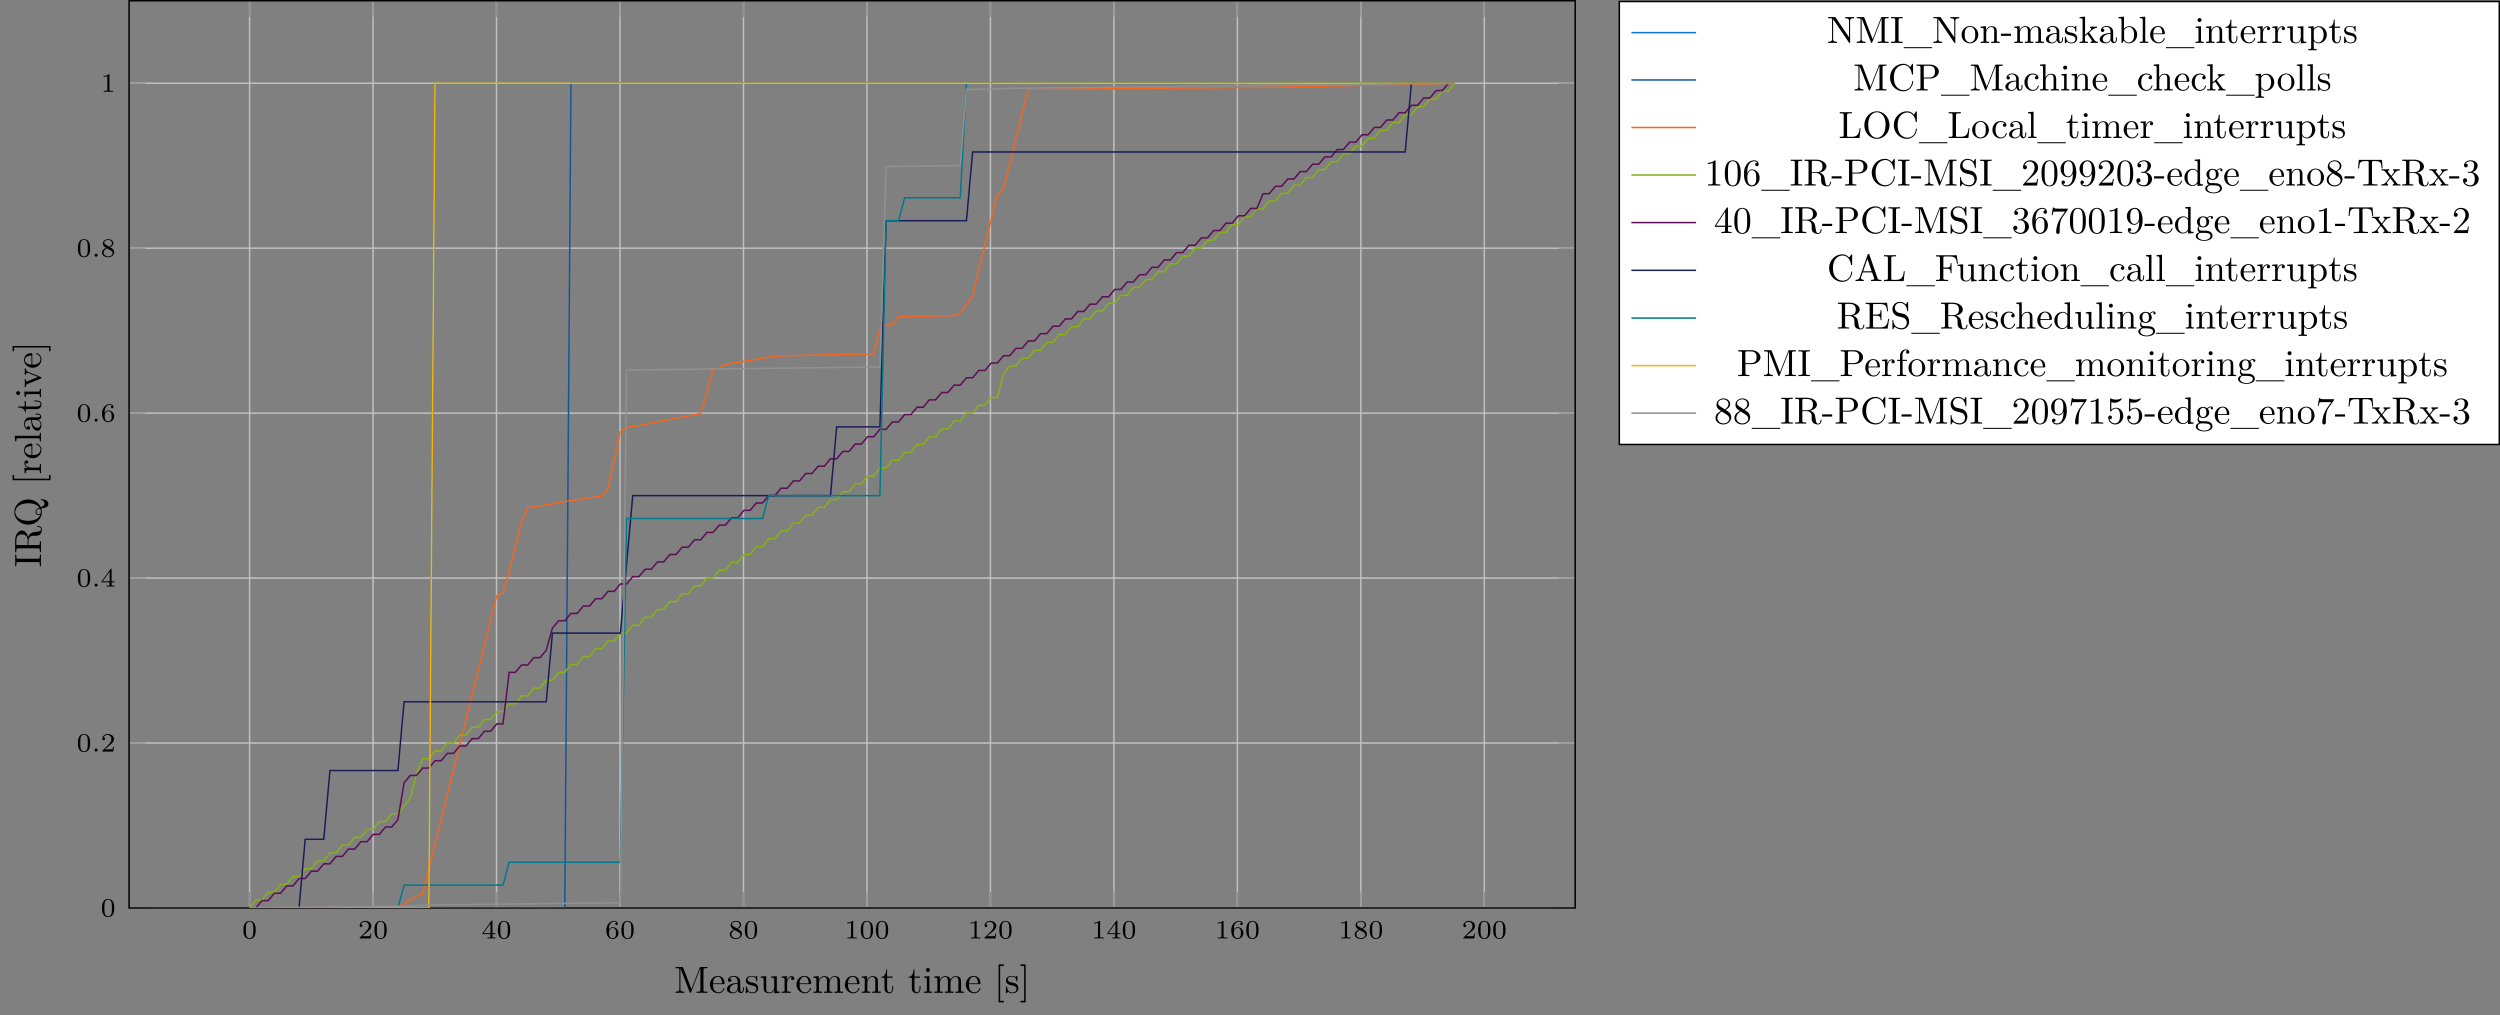 <?xml version="1.0" encoding="UTF-8"?>
<svg xmlns="http://www.w3.org/2000/svg" xmlns:xlink="http://www.w3.org/1999/xlink" width="657.58pt" height="266.969pt" viewBox="0 0 657.58 266.969" version="1.1">
<rect x="0" y="0" width="657.58" height="266.969" fill="#808080" stroke="none"/>
<defs>
<g>
<symbol overflow="visible" id="glyph0-0">
<path style="stroke:none;" d=""/>
</symbol>
<symbol overflow="visible" id="glyph0-1">
<path style="stroke:none;" d="M 3.594 -2.219 C 3.594 -2.984 3.5 -3.547 3.188 -4.031 C 2.969 -4.344 2.531 -4.625 1.984 -4.625 C 0.359 -4.625 0.359 -2.719 0.359 -2.219 C 0.359 -1.719 0.359 0.141 1.984 0.141 C 3.594 0.141 3.594 -1.719 3.594 -2.219 Z M 1.984 -0.062 C 1.656 -0.062 1.234 -0.25 1.094 -0.812 C 1 -1.219 1 -1.797 1 -2.312 C 1 -2.828 1 -3.359 1.094 -3.734 C 1.25 -4.281 1.688 -4.438 1.984 -4.438 C 2.359 -4.438 2.719 -4.203 2.844 -3.797 C 2.953 -3.422 2.969 -2.922 2.969 -2.312 C 2.969 -1.797 2.969 -1.281 2.875 -0.844 C 2.734 -0.203 2.266 -0.062 1.984 -0.062 Z M 1.984 -0.062 "/>
</symbol>
<symbol overflow="visible" id="glyph0-2">
<path style="stroke:none;" d="M 3.516 -1.266 L 3.281 -1.266 C 3.266 -1.109 3.188 -0.703 3.094 -0.641 C 3.047 -0.594 2.516 -0.594 2.406 -0.594 L 1.125 -0.594 C 1.859 -1.234 2.109 -1.438 2.516 -1.766 C 3.031 -2.172 3.516 -2.609 3.516 -3.266 C 3.516 -4.109 2.781 -4.625 1.891 -4.625 C 1.031 -4.625 0.438 -4.016 0.438 -3.375 C 0.438 -3.031 0.734 -2.984 0.812 -2.984 C 0.969 -2.984 1.172 -3.109 1.172 -3.359 C 1.172 -3.484 1.125 -3.734 0.766 -3.734 C 0.984 -4.219 1.453 -4.375 1.781 -4.375 C 2.484 -4.375 2.844 -3.828 2.844 -3.266 C 2.844 -2.656 2.406 -2.188 2.188 -1.938 L 0.516 -0.266 C 0.438 -0.203 0.438 -0.188 0.438 0 L 3.312 0 Z M 3.516 -1.266 "/>
</symbol>
<symbol overflow="visible" id="glyph0-3">
<path style="stroke:none;" d="M 3.688 -1.141 L 3.688 -1.391 L 2.906 -1.391 L 2.906 -4.5 C 2.906 -4.641 2.906 -4.703 2.766 -4.703 C 2.672 -4.703 2.641 -4.703 2.578 -4.594 L 0.266 -1.391 L 0.266 -1.141 L 2.328 -1.141 L 2.328 -0.578 C 2.328 -0.328 2.328 -0.25 1.75 -0.25 L 1.562 -0.25 L 1.562 0 C 1.922 -0.016 2.359 -0.031 2.609 -0.031 C 2.875 -0.031 3.312 -0.016 3.672 0 L 3.672 -0.25 L 3.484 -0.25 C 2.906 -0.25 2.906 -0.328 2.906 -0.578 L 2.906 -1.141 Z M 2.375 -3.938 L 2.375 -1.391 L 0.531 -1.391 Z M 2.375 -3.938 "/>
</symbol>
<symbol overflow="visible" id="glyph0-4">
<path style="stroke:none;" d="M 1.047 -2.281 C 1.047 -2.844 1.094 -3.359 1.359 -3.797 C 1.594 -4.172 1.969 -4.422 2.422 -4.422 C 2.625 -4.422 2.906 -4.375 3.047 -4.188 C 2.875 -4.172 2.719 -4.047 2.719 -3.844 C 2.719 -3.672 2.844 -3.516 3.047 -3.516 C 3.266 -3.516 3.391 -3.656 3.391 -3.859 C 3.391 -4.266 3.094 -4.625 2.406 -4.625 C 1.406 -4.625 0.375 -3.703 0.375 -2.203 C 0.375 -0.406 1.219 0.141 2 0.141 C 2.844 0.141 3.578 -0.516 3.578 -1.422 C 3.578 -2.312 2.875 -2.969 2.062 -2.969 C 1.5 -2.969 1.203 -2.594 1.047 -2.281 Z M 2 -0.078 C 1.641 -0.078 1.375 -0.281 1.219 -0.594 C 1.125 -0.797 1.062 -1.156 1.062 -1.562 C 1.062 -2.25 1.469 -2.766 2.031 -2.766 C 2.344 -2.766 2.562 -2.641 2.734 -2.391 C 2.906 -2.125 2.906 -1.828 2.906 -1.422 C 2.906 -1.031 2.906 -0.734 2.719 -0.453 C 2.562 -0.219 2.328 -0.078 2 -0.078 Z M 2 -0.078 "/>
</symbol>
<symbol overflow="visible" id="glyph0-5">
<path style="stroke:none;" d="M 2.469 -2.516 C 3.016 -2.781 3.359 -3.109 3.359 -3.594 C 3.359 -4.266 2.656 -4.625 1.984 -4.625 C 1.219 -4.625 0.594 -4.125 0.594 -3.469 C 0.594 -3.141 0.75 -2.906 0.875 -2.766 C 1 -2.609 1.047 -2.578 1.453 -2.344 C 1.062 -2.172 0.375 -1.797 0.375 -1.062 C 0.375 -0.297 1.172 0.141 1.969 0.141 C 2.859 0.141 3.578 -0.422 3.578 -1.172 C 3.578 -1.641 3.312 -2.031 2.906 -2.266 C 2.812 -2.328 2.578 -2.453 2.469 -2.516 Z M 1.344 -3.172 C 1.156 -3.281 0.969 -3.469 0.969 -3.734 C 0.969 -4.172 1.469 -4.422 1.969 -4.422 C 2.516 -4.422 3 -4.078 3 -3.594 C 3 -2.969 2.266 -2.656 2.266 -2.656 C 2.25 -2.656 2.234 -2.656 2.188 -2.688 Z M 1.672 -2.203 L 2.641 -1.656 C 2.812 -1.547 3.156 -1.344 3.156 -0.938 C 3.156 -0.406 2.578 -0.078 1.984 -0.078 C 1.344 -0.078 0.797 -0.5 0.797 -1.062 C 0.797 -1.578 1.172 -1.984 1.672 -2.203 Z M 1.672 -2.203 "/>
</symbol>
<symbol overflow="visible" id="glyph0-6">
<path style="stroke:none;" d="M 2.328 -4.438 C 2.328 -4.625 2.328 -4.625 2.125 -4.625 C 1.672 -4.188 1.047 -4.188 0.766 -4.188 L 0.766 -3.938 C 0.922 -3.938 1.391 -3.938 1.766 -4.125 L 1.766 -0.578 C 1.766 -0.344 1.766 -0.25 1.078 -0.25 L 0.812 -0.25 L 0.812 0 C 0.938 0 1.797 -0.031 2.047 -0.031 C 2.266 -0.031 3.141 0 3.297 0 L 3.297 -0.25 L 3.031 -0.25 C 2.328 -0.25 2.328 -0.344 2.328 -0.578 Z M 2.328 -4.438 "/>
</symbol>
<symbol overflow="visible" id="glyph1-0">
<path style="stroke:none;" d=""/>
</symbol>
<symbol overflow="visible" id="glyph1-1">
<path style="stroke:none;" d="M 1.578 -0.391 C 1.578 -0.641 1.375 -0.797 1.188 -0.797 C 0.953 -0.797 0.781 -0.609 0.781 -0.406 C 0.781 -0.156 0.984 0 1.172 0 C 1.406 0 1.578 -0.188 1.578 -0.391 Z M 1.578 -0.391 "/>
</symbol>
<symbol overflow="visible" id="glyph2-0">
<path style="stroke:none;" d=""/>
</symbol>
<symbol overflow="visible" id="glyph2-1">
<path style="stroke:none;" d="M 8.766 0 L 8.766 -0.312 L 8.516 -0.312 C 7.75 -0.312 7.734 -0.422 7.734 -0.781 L 7.734 -6.031 C 7.734 -6.391 7.75 -6.5 8.516 -6.5 L 8.766 -6.5 L 8.766 -6.812 L 7.078 -6.812 C 6.812 -6.812 6.812 -6.797 6.75 -6.625 L 4.562 -1 L 2.406 -6.594 C 2.312 -6.812 2.281 -6.812 2.047 -6.812 L 0.375 -6.812 L 0.375 -6.5 L 0.609 -6.5 C 1.375 -6.5 1.391 -6.391 1.391 -6.031 L 1.391 -1.047 C 1.391 -0.781 1.391 -0.312 0.375 -0.312 L 0.375 0 L 1.531 -0.031 L 2.703 0 L 2.703 -0.312 C 1.672 -0.312 1.672 -0.781 1.672 -1.047 L 1.672 -6.422 L 1.688 -6.422 L 4.094 -0.219 C 4.141 -0.094 4.188 0 4.281 0 C 4.391 0 4.422 -0.078 4.469 -0.188 L 6.922 -6.5 L 6.922 -0.781 C 6.922 -0.422 6.906 -0.312 6.141 -0.312 L 5.906 -0.312 L 5.906 0 C 6.266 -0.031 6.953 -0.031 7.344 -0.031 C 7.719 -0.031 8.391 -0.031 8.766 0 Z M 8.766 0 "/>
</symbol>
<symbol overflow="visible" id="glyph2-2">
<path style="stroke:none;" d="M 4.141 -1.188 C 4.141 -1.281 4.062 -1.312 4 -1.312 C 3.922 -1.312 3.891 -1.25 3.875 -1.172 C 3.531 -0.141 2.625 -0.141 2.531 -0.141 C 2.031 -0.141 1.641 -0.438 1.406 -0.812 C 1.109 -1.281 1.109 -1.938 1.109 -2.297 L 3.891 -2.297 C 4.109 -2.297 4.141 -2.297 4.141 -2.516 C 4.141 -3.5 3.594 -4.469 2.359 -4.469 C 1.203 -4.469 0.281 -3.438 0.281 -2.188 C 0.281 -0.859 1.328 0.109 2.469 0.109 C 3.688 0.109 4.141 -1 4.141 -1.188 Z M 3.484 -2.516 L 1.109 -2.516 C 1.172 -4 2.016 -4.25 2.359 -4.25 C 3.375 -4.25 3.484 -2.906 3.484 -2.516 Z M 3.484 -2.516 "/>
</symbol>
<symbol overflow="visible" id="glyph2-3">
<path style="stroke:none;" d="M 4.812 -0.891 L 4.812 -1.453 L 4.562 -1.453 L 4.562 -0.891 C 4.562 -0.312 4.312 -0.25 4.203 -0.25 C 3.875 -0.25 3.844 -0.703 3.844 -0.75 L 3.844 -2.734 C 3.844 -3.156 3.844 -3.547 3.484 -3.922 C 3.094 -4.312 2.594 -4.469 2.109 -4.469 C 1.297 -4.469 0.609 -4 0.609 -3.344 C 0.609 -3.047 0.812 -2.875 1.062 -2.875 C 1.344 -2.875 1.531 -3.078 1.531 -3.328 C 1.531 -3.453 1.469 -3.781 1.016 -3.781 C 1.281 -4.141 1.781 -4.25 2.094 -4.25 C 2.578 -4.25 3.156 -3.859 3.156 -2.969 L 3.156 -2.609 C 2.641 -2.578 1.938 -2.547 1.312 -2.25 C 0.562 -1.906 0.312 -1.391 0.312 -0.953 C 0.312 -0.141 1.281 0.109 1.906 0.109 C 2.578 0.109 3.031 -0.297 3.219 -0.75 C 3.266 -0.359 3.531 0.062 4 0.062 C 4.203 0.062 4.812 -0.078 4.812 -0.891 Z M 3.156 -1.391 C 3.156 -0.453 2.438 -0.109 1.984 -0.109 C 1.5 -0.109 1.094 -0.453 1.094 -0.953 C 1.094 -1.5 1.5 -2.328 3.156 -2.391 Z M 3.156 -1.391 "/>
</symbol>
<symbol overflow="visible" id="glyph2-4">
<path style="stroke:none;" d="M 3.594 -1.281 C 3.594 -1.797 3.297 -2.109 3.172 -2.219 C 2.844 -2.547 2.453 -2.625 2.031 -2.703 C 1.469 -2.812 0.812 -2.938 0.812 -3.516 C 0.812 -3.875 1.062 -4.281 1.922 -4.281 C 3.016 -4.281 3.078 -3.375 3.094 -3.078 C 3.094 -2.984 3.203 -2.984 3.203 -2.984 C 3.344 -2.984 3.344 -3.031 3.344 -3.219 L 3.344 -4.234 C 3.344 -4.391 3.344 -4.469 3.234 -4.469 C 3.188 -4.469 3.156 -4.469 3.031 -4.344 C 3 -4.312 2.906 -4.219 2.859 -4.188 C 2.484 -4.469 2.078 -4.469 1.922 -4.469 C 0.703 -4.469 0.328 -3.797 0.328 -3.234 C 0.328 -2.891 0.484 -2.609 0.75 -2.391 C 1.078 -2.141 1.359 -2.078 2.078 -1.938 C 2.297 -1.891 3.109 -1.734 3.109 -1.016 C 3.109 -0.516 2.766 -0.109 1.984 -0.109 C 1.141 -0.109 0.781 -0.672 0.594 -1.531 C 0.562 -1.656 0.562 -1.688 0.453 -1.688 C 0.328 -1.688 0.328 -1.625 0.328 -1.453 L 0.328 -0.125 C 0.328 0.047 0.328 0.109 0.438 0.109 C 0.484 0.109 0.5 0.094 0.688 -0.094 C 0.703 -0.109 0.703 -0.125 0.891 -0.312 C 1.328 0.094 1.781 0.109 1.984 0.109 C 3.125 0.109 3.594 -0.562 3.594 -1.281 Z M 3.594 -1.281 "/>
</symbol>
<symbol overflow="visible" id="glyph2-5">
<path style="stroke:none;" d="M 5.328 0 L 5.328 -0.312 C 4.641 -0.312 4.562 -0.375 4.562 -0.875 L 4.562 -4.406 L 3.094 -4.297 L 3.094 -3.984 C 3.781 -3.984 3.875 -3.922 3.875 -3.422 L 3.875 -1.656 C 3.875 -0.781 3.391 -0.109 2.656 -0.109 C 1.828 -0.109 1.781 -0.578 1.781 -1.094 L 1.781 -4.406 L 0.312 -4.297 L 0.312 -3.984 C 1.094 -3.984 1.094 -3.953 1.094 -3.078 L 1.094 -1.578 C 1.094 -0.797 1.094 0.109 2.609 0.109 C 3.172 0.109 3.609 -0.172 3.891 -0.781 L 3.891 0.109 Z M 5.328 0 "/>
</symbol>
<symbol overflow="visible" id="glyph2-6">
<path style="stroke:none;" d="M 3.625 -3.797 C 3.625 -4.109 3.312 -4.406 2.891 -4.406 C 2.156 -4.406 1.797 -3.734 1.672 -3.312 L 1.672 -4.406 L 0.281 -4.297 L 0.281 -3.984 C 0.984 -3.984 1.062 -3.922 1.062 -3.422 L 1.062 -0.75 C 1.062 -0.312 0.953 -0.312 0.281 -0.312 L 0.281 0 L 1.422 -0.031 C 1.812 -0.031 2.281 -0.031 2.688 0 L 2.688 -0.312 L 2.469 -0.312 C 1.734 -0.312 1.719 -0.422 1.719 -0.781 L 1.719 -2.312 C 1.719 -3.297 2.141 -4.188 2.891 -4.188 C 2.953 -4.188 2.984 -4.188 3 -4.172 C 2.969 -4.172 2.766 -4.047 2.766 -3.781 C 2.766 -3.516 2.984 -3.359 3.203 -3.359 C 3.375 -3.359 3.625 -3.484 3.625 -3.797 Z M 3.625 -3.797 "/>
</symbol>
<symbol overflow="visible" id="glyph2-7">
<path style="stroke:none;" d="M 8.109 0 L 8.109 -0.312 C 7.594 -0.312 7.344 -0.312 7.328 -0.609 L 7.328 -2.516 C 7.328 -3.375 7.328 -3.672 7.016 -4.031 C 6.875 -4.203 6.547 -4.406 5.969 -4.406 C 5.141 -4.406 4.688 -3.812 4.531 -3.422 C 4.391 -4.297 3.656 -4.406 3.203 -4.406 C 2.469 -4.406 2 -3.984 1.719 -3.359 L 1.719 -4.406 L 0.312 -4.297 L 0.312 -3.984 C 1.016 -3.984 1.094 -3.922 1.094 -3.422 L 1.094 -0.75 C 1.094 -0.312 0.984 -0.312 0.312 -0.312 L 0.312 0 L 1.453 -0.031 L 2.562 0 L 2.562 -0.312 C 1.891 -0.312 1.781 -0.312 1.781 -0.75 L 1.781 -2.594 C 1.781 -3.625 2.5 -4.188 3.125 -4.188 C 3.766 -4.188 3.875 -3.656 3.875 -3.078 L 3.875 -0.75 C 3.875 -0.312 3.766 -0.312 3.094 -0.312 L 3.094 0 L 4.219 -0.031 L 5.328 0 L 5.328 -0.312 C 4.672 -0.312 4.562 -0.312 4.562 -0.75 L 4.562 -2.594 C 4.562 -3.625 5.266 -4.188 5.906 -4.188 C 6.531 -4.188 6.641 -3.656 6.641 -3.078 L 6.641 -0.75 C 6.641 -0.312 6.531 -0.312 5.859 -0.312 L 5.859 0 L 6.984 -0.031 Z M 8.109 0 "/>
</symbol>
<symbol overflow="visible" id="glyph2-8">
<path style="stroke:none;" d="M 5.328 0 L 5.328 -0.312 C 4.812 -0.312 4.562 -0.312 4.562 -0.609 L 4.562 -2.516 C 4.562 -3.375 4.562 -3.672 4.25 -4.031 C 4.109 -4.203 3.781 -4.406 3.203 -4.406 C 2.469 -4.406 2 -3.984 1.719 -3.359 L 1.719 -4.406 L 0.312 -4.297 L 0.312 -3.984 C 1.016 -3.984 1.094 -3.922 1.094 -3.422 L 1.094 -0.75 C 1.094 -0.312 0.984 -0.312 0.312 -0.312 L 0.312 0 L 1.453 -0.031 L 2.562 0 L 2.562 -0.312 C 1.891 -0.312 1.781 -0.312 1.781 -0.75 L 1.781 -2.594 C 1.781 -3.625 2.5 -4.188 3.125 -4.188 C 3.766 -4.188 3.875 -3.656 3.875 -3.078 L 3.875 -0.75 C 3.875 -0.312 3.766 -0.312 3.094 -0.312 L 3.094 0 L 4.219 -0.031 Z M 5.328 0 "/>
</symbol>
<symbol overflow="visible" id="glyph2-9">
<path style="stroke:none;" d="M 3.312 -1.234 L 3.312 -1.797 L 3.062 -1.797 L 3.062 -1.25 C 3.062 -0.516 2.766 -0.141 2.391 -0.141 C 1.719 -0.141 1.719 -1.047 1.719 -1.219 L 1.719 -3.984 L 3.156 -3.984 L 3.156 -4.297 L 1.719 -4.297 L 1.719 -6.125 L 1.469 -6.125 C 1.469 -5.312 1.172 -4.25 0.188 -4.203 L 0.188 -3.984 L 1.031 -3.984 L 1.031 -1.234 C 1.031 -0.016 1.969 0.109 2.328 0.109 C 3.031 0.109 3.312 -0.594 3.312 -1.234 Z M 3.312 -1.234 "/>
</symbol>
<symbol overflow="visible" id="glyph2-10">
<path style="stroke:none;" d="M 2.469 0 L 2.469 -0.312 C 1.797 -0.312 1.766 -0.359 1.766 -0.75 L 1.766 -4.406 L 0.375 -4.297 L 0.375 -3.984 C 1.016 -3.984 1.109 -3.922 1.109 -3.438 L 1.109 -0.75 C 1.109 -0.312 1 -0.312 0.328 -0.312 L 0.328 0 L 1.422 -0.031 C 1.781 -0.031 2.125 -0.016 2.469 0 Z M 1.906 -6.016 C 1.906 -6.297 1.688 -6.547 1.391 -6.547 C 1.047 -6.547 0.844 -6.266 0.844 -6.016 C 0.844 -5.75 1.078 -5.5 1.375 -5.5 C 1.719 -5.5 1.906 -5.766 1.906 -6.016 Z M 1.906 -6.016 "/>
</symbol>
<symbol overflow="visible" id="glyph2-11">
<path style="stroke:none;" d="M 2.547 2.5 L 2.547 2.094 L 1.578 2.094 L 1.578 -7.078 L 2.547 -7.078 L 2.547 -7.484 L 1.172 -7.484 L 1.172 2.5 Z M 2.547 2.5 "/>
</symbol>
<symbol overflow="visible" id="glyph2-12">
<path style="stroke:none;" d="M 1.578 2.5 L 1.578 -7.484 L 0.219 -7.484 L 0.219 -7.078 L 1.188 -7.078 L 1.188 2.094 L 0.219 2.094 L 0.219 2.5 Z M 1.578 2.5 "/>
</symbol>
<symbol overflow="visible" id="glyph2-13">
<path style="stroke:none;" d="M 7.141 -6.5 L 7.141 -6.812 L 5.969 -6.781 L 4.812 -6.812 L 4.812 -6.5 C 5.828 -6.5 5.828 -6.031 5.828 -5.766 L 5.828 -1.5 L 2.312 -6.672 C 2.219 -6.797 2.219 -6.812 2.031 -6.812 L 0.328 -6.812 L 0.328 -6.5 L 0.625 -6.5 C 0.766 -6.5 0.969 -6.484 1.109 -6.484 C 1.344 -6.453 1.359 -6.438 1.359 -6.25 L 1.359 -1.047 C 1.359 -0.781 1.359 -0.312 0.328 -0.312 L 0.328 0 L 1.5 -0.031 L 2.656 0 L 2.656 -0.312 C 1.641 -0.312 1.641 -0.781 1.641 -1.047 L 1.641 -6.234 C 1.688 -6.188 1.688 -6.172 1.734 -6.109 L 5.797 -0.125 C 5.891 -0.016 5.906 0 5.969 0 C 6.109 0 6.109 -0.062 6.109 -0.266 L 6.109 -5.766 C 6.109 -6.031 6.109 -6.5 7.141 -6.5 Z M 7.141 -6.5 "/>
</symbol>
<symbol overflow="visible" id="glyph2-14">
<path style="stroke:none;" d="M 3.312 0 L 3.312 -0.312 L 3.062 -0.312 C 2.266 -0.312 2.25 -0.422 2.25 -0.781 L 2.25 -6.031 C 2.25 -6.391 2.266 -6.5 3.062 -6.5 L 3.312 -6.5 L 3.312 -6.812 C 2.969 -6.781 2.188 -6.781 1.797 -6.781 C 1.422 -6.781 0.625 -6.781 0.281 -6.812 L 0.281 -6.5 L 0.531 -6.5 C 1.328 -6.5 1.359 -6.391 1.359 -6.031 L 1.359 -0.781 C 1.359 -0.422 1.328 -0.312 0.531 -0.312 L 0.281 -0.312 L 0.281 0 C 0.625 -0.031 1.422 -0.031 1.797 -0.031 C 2.188 -0.031 2.969 -0.031 3.312 0 Z M 3.312 0 "/>
</symbol>
<symbol overflow="visible" id="glyph2-15">
<path style="stroke:none;" d="M 7.484 1.375 L 7.484 1.109 L 0 1.109 L 0 1.375 Z M 7.484 1.375 "/>
</symbol>
<symbol overflow="visible" id="glyph2-16">
<path style="stroke:none;" d="M 4.688 -2.141 C 4.688 -3.406 3.703 -4.469 2.5 -4.469 C 1.25 -4.469 0.281 -3.375 0.281 -2.141 C 0.281 -0.844 1.312 0.109 2.484 0.109 C 3.688 0.109 4.688 -0.875 4.688 -2.141 Z M 3.875 -2.219 C 3.875 -1.859 3.875 -1.312 3.656 -0.875 C 3.422 -0.422 2.984 -0.141 2.5 -0.141 C 2.062 -0.141 1.625 -0.344 1.359 -0.812 C 1.109 -1.25 1.109 -1.859 1.109 -2.219 C 1.109 -2.609 1.109 -3.141 1.344 -3.578 C 1.609 -4.031 2.078 -4.25 2.484 -4.25 C 2.922 -4.25 3.344 -4.031 3.609 -3.594 C 3.875 -3.172 3.875 -2.594 3.875 -2.219 Z M 3.875 -2.219 "/>
</symbol>
<symbol overflow="visible" id="glyph2-17">
<path style="stroke:none;" d="M 2.75 -1.859 L 2.75 -2.438 L 0.109 -2.438 L 0.109 -1.859 Z M 2.75 -1.859 "/>
</symbol>
<symbol overflow="visible" id="glyph2-18">
<path style="stroke:none;" d="M 5.094 0 L 5.094 -0.312 C 4.719 -0.312 4.5 -0.312 4.125 -0.844 L 2.859 -2.625 C 2.844 -2.641 2.797 -2.703 2.797 -2.734 C 2.797 -2.766 3.516 -3.375 3.609 -3.453 C 4.234 -3.953 4.656 -3.984 4.859 -3.984 L 4.859 -4.297 C 4.578 -4.266 4.453 -4.266 4.172 -4.266 C 3.812 -4.266 3.188 -4.281 3.047 -4.297 L 3.047 -3.984 C 3.234 -3.984 3.344 -3.875 3.344 -3.734 C 3.344 -3.531 3.203 -3.422 3.125 -3.344 L 1.719 -2.141 L 1.719 -6.922 L 0.281 -6.812 L 0.281 -6.5 C 0.984 -6.5 1.062 -6.438 1.062 -5.938 L 1.062 -0.75 C 1.062 -0.312 0.953 -0.312 0.281 -0.312 L 0.281 0 L 1.359 -0.031 L 2.469 0 L 2.469 -0.312 C 1.797 -0.312 1.688 -0.312 1.688 -0.75 L 1.688 -1.781 L 2.328 -2.328 C 3.094 -1.281 3.516 -0.719 3.516 -0.531 C 3.516 -0.344 3.344 -0.312 3.156 -0.312 L 3.156 0 L 4.234 -0.031 C 4.516 -0.031 4.812 -0.016 5.094 0 Z M 5.094 0 "/>
</symbol>
<symbol overflow="visible" id="glyph2-19">
<path style="stroke:none;" d="M 5.188 -2.156 C 5.188 -3.422 4.219 -4.406 3.078 -4.406 C 2.297 -4.406 1.875 -3.938 1.719 -3.766 L 1.719 -6.922 L 0.281 -6.812 L 0.281 -6.5 C 0.984 -6.5 1.062 -6.438 1.062 -5.938 L 1.062 0 L 1.312 0 L 1.672 -0.625 C 1.812 -0.391 2.234 0.109 2.969 0.109 C 4.156 0.109 5.188 -0.875 5.188 -2.156 Z M 4.359 -2.156 C 4.359 -1.797 4.344 -1.203 4.062 -0.75 C 3.844 -0.438 3.469 -0.109 2.938 -0.109 C 2.484 -0.109 2.125 -0.344 1.891 -0.719 C 1.75 -0.922 1.75 -0.953 1.75 -1.141 L 1.75 -3.188 C 1.75 -3.375 1.75 -3.391 1.859 -3.547 C 2.25 -4.109 2.797 -4.188 3.031 -4.188 C 3.484 -4.188 3.844 -3.922 4.078 -3.547 C 4.344 -3.141 4.359 -2.578 4.359 -2.156 Z M 4.359 -2.156 "/>
</symbol>
<symbol overflow="visible" id="glyph2-20">
<path style="stroke:none;" d="M 2.547 0 L 2.547 -0.312 C 1.875 -0.312 1.766 -0.312 1.766 -0.75 L 1.766 -6.922 L 0.328 -6.812 L 0.328 -6.5 C 1.031 -6.5 1.109 -6.438 1.109 -5.938 L 1.109 -0.75 C 1.109 -0.312 1 -0.312 0.328 -0.312 L 0.328 0 L 1.438 -0.031 Z M 2.547 0 "/>
</symbol>
<symbol overflow="visible" id="glyph2-21">
<path style="stroke:none;" d="M 5.188 -2.156 C 5.188 -3.422 4.234 -4.406 3.109 -4.406 C 2.328 -4.406 1.906 -3.969 1.719 -3.75 L 1.719 -4.406 L 0.281 -4.297 L 0.281 -3.984 C 0.984 -3.984 1.062 -3.922 1.062 -3.484 L 1.062 1.172 C 1.062 1.625 0.953 1.625 0.281 1.625 L 0.281 1.938 L 1.391 1.906 L 2.516 1.938 L 2.516 1.625 C 1.859 1.625 1.75 1.625 1.75 1.172 L 1.75 -0.594 C 1.797 -0.422 2.219 0.109 2.969 0.109 C 4.156 0.109 5.188 -0.875 5.188 -2.156 Z M 4.359 -2.156 C 4.359 -0.953 3.672 -0.109 2.938 -0.109 C 2.531 -0.109 2.156 -0.312 1.891 -0.719 C 1.75 -0.922 1.75 -0.938 1.75 -1.141 L 1.75 -3.359 C 2.031 -3.875 2.516 -4.156 3.031 -4.156 C 3.766 -4.156 4.359 -3.281 4.359 -2.156 Z M 4.359 -2.156 "/>
</symbol>
<symbol overflow="visible" id="glyph2-22">
<path style="stroke:none;" d="M 6.625 -2.328 C 6.625 -2.422 6.625 -2.5 6.5 -2.5 C 6.391 -2.5 6.391 -2.438 6.375 -2.328 C 6.297 -0.906 5.234 -0.094 4.141 -0.094 C 3.531 -0.094 1.578 -0.422 1.578 -3.406 C 1.578 -6.375 3.531 -6.719 4.141 -6.719 C 5.219 -6.719 6.109 -5.812 6.312 -4.359 C 6.328 -4.219 6.328 -4.188 6.469 -4.188 C 6.625 -4.188 6.625 -4.219 6.625 -4.422 L 6.625 -6.781 C 6.625 -6.953 6.625 -7.031 6.516 -7.031 C 6.484 -7.031 6.438 -7.031 6.359 -6.906 L 5.859 -6.172 C 5.5 -6.531 4.984 -7.031 4.031 -7.031 C 2.156 -7.031 0.562 -5.438 0.562 -3.406 C 0.562 -1.344 2.172 0.219 4.031 0.219 C 5.656 0.219 6.625 -1.172 6.625 -2.328 Z M 6.625 -2.328 "/>
</symbol>
<symbol overflow="visible" id="glyph2-23">
<path style="stroke:none;" d="M 6.219 -4.953 C 6.219 -5.938 5.234 -6.812 3.875 -6.812 L 0.344 -6.812 L 0.344 -6.5 L 0.594 -6.5 C 1.359 -6.5 1.375 -6.391 1.375 -6.031 L 1.375 -0.781 C 1.375 -0.422 1.359 -0.312 0.594 -0.312 L 0.344 -0.312 L 0.344 0 C 0.703 -0.031 1.438 -0.031 1.812 -0.031 C 2.188 -0.031 2.938 -0.031 3.297 0 L 3.297 -0.312 L 3.047 -0.312 C 2.281 -0.312 2.266 -0.422 2.266 -0.781 L 2.266 -3.156 L 3.953 -3.156 C 5.141 -3.156 6.219 -3.953 6.219 -4.953 Z M 5.188 -4.953 C 5.188 -4.484 5.188 -3.406 3.609 -3.406 L 2.234 -3.406 L 2.234 -6.094 C 2.234 -6.438 2.25 -6.5 2.719 -6.5 L 3.609 -6.5 C 5.188 -6.5 5.188 -5.438 5.188 -4.953 Z M 5.188 -4.953 "/>
</symbol>
<symbol overflow="visible" id="glyph2-24">
<path style="stroke:none;" d="M 4.141 -1.188 C 4.141 -1.281 4.031 -1.281 4 -1.281 C 3.922 -1.281 3.891 -1.25 3.875 -1.188 C 3.594 -0.266 2.938 -0.141 2.578 -0.141 C 2.047 -0.141 1.172 -0.562 1.172 -2.172 C 1.172 -3.797 1.984 -4.219 2.516 -4.219 C 2.609 -4.219 3.234 -4.203 3.578 -3.844 C 3.172 -3.812 3.109 -3.516 3.109 -3.391 C 3.109 -3.125 3.297 -2.938 3.562 -2.938 C 3.828 -2.938 4.031 -3.094 4.031 -3.406 C 4.031 -4.078 3.266 -4.469 2.5 -4.469 C 1.25 -4.469 0.344 -3.391 0.344 -2.156 C 0.344 -0.875 1.328 0.109 2.484 0.109 C 3.812 0.109 4.141 -1.094 4.141 -1.188 Z M 4.141 -1.188 "/>
</symbol>
<symbol overflow="visible" id="glyph2-25">
<path style="stroke:none;" d="M 5.328 0 L 5.328 -0.312 C 4.812 -0.312 4.562 -0.312 4.562 -0.609 L 4.562 -2.516 C 4.562 -3.375 4.562 -3.672 4.25 -4.031 C 4.109 -4.203 3.781 -4.406 3.203 -4.406 C 2.359 -4.406 1.922 -3.812 1.766 -3.453 L 1.75 -3.453 L 1.75 -6.922 L 0.312 -6.812 L 0.312 -6.5 C 1.016 -6.5 1.094 -6.438 1.094 -5.938 L 1.094 -0.75 C 1.094 -0.312 0.984 -0.312 0.312 -0.312 L 0.312 0 L 1.453 -0.031 L 2.562 0 L 2.562 -0.312 C 1.891 -0.312 1.781 -0.312 1.781 -0.75 L 1.781 -2.594 C 1.781 -3.625 2.5 -4.188 3.125 -4.188 C 3.766 -4.188 3.875 -3.656 3.875 -3.078 L 3.875 -0.75 C 3.875 -0.312 3.766 -0.312 3.094 -0.312 L 3.094 0 L 4.219 -0.031 Z M 5.328 0 "/>
</symbol>
<symbol overflow="visible" id="glyph2-26">
<path style="stroke:none;" d="M 5.797 -2.578 L 5.547 -2.578 C 5.438 -1.562 5.297 -0.312 3.547 -0.312 L 2.734 -0.312 C 2.266 -0.312 2.25 -0.375 2.25 -0.703 L 2.25 -6.016 C 2.25 -6.359 2.25 -6.5 3.188 -6.5 L 3.516 -6.5 L 3.516 -6.812 C 3.156 -6.781 2.25 -6.781 1.844 -6.781 C 1.453 -6.781 0.672 -6.781 0.328 -6.812 L 0.328 -6.5 L 0.562 -6.5 C 1.328 -6.5 1.359 -6.391 1.359 -6.031 L 1.359 -0.781 C 1.359 -0.422 1.328 -0.312 0.562 -0.312 L 0.328 -0.312 L 0.328 0 L 5.516 0 Z M 5.797 -2.578 "/>
</symbol>
<symbol overflow="visible" id="glyph2-27">
<path style="stroke:none;" d="M 7.188 -3.375 C 7.188 -5.406 5.688 -7.031 3.875 -7.031 C 2.078 -7.031 0.562 -5.438 0.562 -3.375 C 0.562 -1.328 2.094 0.219 3.875 0.219 C 5.688 0.219 7.188 -1.359 7.188 -3.375 Z M 6.156 -3.516 C 6.156 -0.875 4.797 -0.047 3.875 -0.047 C 2.922 -0.047 1.578 -0.922 1.578 -3.516 C 1.578 -6.094 3.047 -6.781 3.875 -6.781 C 4.734 -6.781 6.156 -6.078 6.156 -3.516 Z M 6.156 -3.516 "/>
</symbol>
<symbol overflow="visible" id="glyph2-28">
<path style="stroke:none;" d="M 4.172 0 L 4.172 -0.312 L 3.859 -0.312 C 2.953 -0.312 2.938 -0.422 2.938 -0.781 L 2.938 -6.375 C 2.938 -6.625 2.938 -6.641 2.703 -6.641 C 2.078 -6 1.203 -6 0.891 -6 L 0.891 -5.688 C 1.094 -5.688 1.672 -5.688 2.188 -5.953 L 2.188 -0.781 C 2.188 -0.422 2.156 -0.312 1.266 -0.312 L 0.953 -0.312 L 0.953 0 C 1.297 -0.031 2.156 -0.031 2.562 -0.031 C 2.953 -0.031 3.828 -0.031 4.172 0 Z M 4.172 0 "/>
</symbol>
<symbol overflow="visible" id="glyph2-29">
<path style="stroke:none;" d="M 4.578 -3.188 C 4.578 -3.984 4.531 -4.781 4.188 -5.516 C 3.734 -6.484 2.906 -6.641 2.5 -6.641 C 1.891 -6.641 1.172 -6.375 0.75 -5.453 C 0.438 -4.766 0.391 -3.984 0.391 -3.188 C 0.391 -2.438 0.422 -1.547 0.844 -0.781 C 1.266 0.016 2 0.219 2.484 0.219 C 3.016 0.219 3.781 0.016 4.219 -0.938 C 4.531 -1.625 4.578 -2.406 4.578 -3.188 Z M 3.766 -3.312 C 3.766 -2.562 3.766 -1.891 3.656 -1.25 C 3.5 -0.297 2.938 0 2.484 0 C 2.094 0 1.5 -0.25 1.328 -1.203 C 1.219 -1.797 1.219 -2.719 1.219 -3.312 C 1.219 -3.953 1.219 -4.609 1.297 -5.141 C 1.484 -6.328 2.234 -6.422 2.484 -6.422 C 2.812 -6.422 3.469 -6.234 3.656 -5.25 C 3.766 -4.688 3.766 -3.938 3.766 -3.312 Z M 3.766 -3.312 "/>
</symbol>
<symbol overflow="visible" id="glyph2-30">
<path style="stroke:none;" d="M 4.562 -2.031 C 4.562 -3.297 3.672 -4.25 2.562 -4.25 C 1.891 -4.25 1.516 -3.75 1.312 -3.266 L 1.312 -3.516 C 1.312 -6.031 2.547 -6.391 3.062 -6.391 C 3.297 -6.391 3.719 -6.328 3.938 -5.984 C 3.781 -5.984 3.391 -5.984 3.391 -5.547 C 3.391 -5.234 3.625 -5.078 3.844 -5.078 C 4 -5.078 4.312 -5.172 4.312 -5.562 C 4.312 -6.156 3.875 -6.641 3.047 -6.641 C 1.766 -6.641 0.422 -5.359 0.422 -3.156 C 0.422 -0.484 1.578 0.219 2.5 0.219 C 3.609 0.219 4.562 -0.719 4.562 -2.031 Z M 3.656 -2.047 C 3.656 -1.562 3.656 -1.062 3.484 -0.703 C 3.188 -0.109 2.734 -0.062 2.5 -0.062 C 1.875 -0.062 1.578 -0.656 1.516 -0.812 C 1.328 -1.281 1.328 -2.078 1.328 -2.25 C 1.328 -3.031 1.656 -4.031 2.547 -4.031 C 2.719 -4.031 3.172 -4.031 3.484 -3.406 C 3.656 -3.047 3.656 -2.531 3.656 -2.047 Z M 3.656 -2.047 "/>
</symbol>
<symbol overflow="visible" id="glyph2-31">
<path style="stroke:none;" d="M 7.297 -0.875 C 7.297 -0.938 7.297 -1.047 7.172 -1.047 C 7.062 -1.047 7.062 -0.953 7.047 -0.891 C 6.984 -0.172 6.641 0 6.391 0 C 5.906 0 5.828 -0.516 5.688 -1.438 L 5.547 -2.234 C 5.375 -2.875 4.891 -3.203 4.344 -3.391 C 5.297 -3.625 6.078 -4.234 6.078 -5.016 C 6.078 -5.969 4.938 -6.812 3.484 -6.812 L 0.344 -6.812 L 0.344 -6.5 L 0.594 -6.5 C 1.359 -6.5 1.375 -6.391 1.375 -6.031 L 1.375 -0.781 C 1.375 -0.422 1.359 -0.312 0.594 -0.312 L 0.344 -0.312 L 0.344 0 C 0.703 -0.031 1.422 -0.031 1.797 -0.031 C 2.188 -0.031 2.906 -0.031 3.266 0 L 3.266 -0.312 L 3.016 -0.312 C 2.25 -0.312 2.234 -0.422 2.234 -0.781 L 2.234 -3.297 L 3.375 -3.297 C 3.531 -3.297 3.953 -3.297 4.312 -2.953 C 4.688 -2.609 4.688 -2.297 4.688 -1.625 C 4.688 -0.984 4.688 -0.578 5.094 -0.203 C 5.5 0.156 6.047 0.219 6.344 0.219 C 7.125 0.219 7.297 -0.594 7.297 -0.875 Z M 5.047 -5.016 C 5.047 -4.328 4.812 -3.516 3.344 -3.516 L 2.234 -3.516 L 2.234 -6.094 C 2.234 -6.328 2.234 -6.453 2.453 -6.484 C 2.547 -6.5 2.844 -6.5 3.047 -6.5 C 3.938 -6.5 5.047 -6.453 5.047 -5.016 Z M 5.047 -5.016 "/>
</symbol>
<symbol overflow="visible" id="glyph2-32">
<path style="stroke:none;" d="M 4.969 -1.859 C 4.969 -2.844 4.312 -3.672 3.484 -3.875 L 2.203 -4.172 C 1.578 -4.328 1.203 -4.859 1.203 -5.438 C 1.203 -6.141 1.734 -6.75 2.516 -6.75 C 4.172 -6.75 4.391 -5.109 4.453 -4.672 C 4.469 -4.609 4.469 -4.547 4.578 -4.547 C 4.703 -4.547 4.703 -4.594 4.703 -4.781 L 4.703 -6.781 C 4.703 -6.953 4.703 -7.031 4.594 -7.031 C 4.531 -7.031 4.516 -7.016 4.453 -6.891 L 4.094 -6.328 C 3.797 -6.625 3.391 -7.031 2.5 -7.031 C 1.391 -7.031 0.562 -6.156 0.562 -5.094 C 0.562 -4.266 1.094 -3.531 1.859 -3.266 C 1.969 -3.234 2.484 -3.109 3.188 -2.938 C 3.453 -2.875 3.75 -2.797 4.031 -2.438 C 4.234 -2.172 4.344 -1.844 4.344 -1.516 C 4.344 -0.812 3.844 -0.094 3 -0.094 C 2.719 -0.094 1.953 -0.141 1.422 -0.625 C 0.844 -1.172 0.812 -1.797 0.812 -2.156 C 0.797 -2.266 0.719 -2.266 0.688 -2.266 C 0.562 -2.266 0.562 -2.188 0.562 -2.016 L 0.562 -0.016 C 0.562 0.156 0.562 0.219 0.672 0.219 C 0.734 0.219 0.75 0.203 0.812 0.094 C 0.812 0.094 0.844 0.047 1.172 -0.484 C 1.484 -0.141 2.125 0.219 3.016 0.219 C 4.172 0.219 4.969 -0.75 4.969 -1.859 Z M 4.969 -1.859 "/>
</symbol>
<symbol overflow="visible" id="glyph2-33">
<path style="stroke:none;" d="M 4.469 -1.734 L 4.234 -1.734 C 4.172 -1.438 4.109 -1 4 -0.844 C 3.938 -0.766 3.281 -0.766 3.062 -0.766 L 1.266 -0.766 L 2.328 -1.797 C 3.875 -3.172 4.469 -3.703 4.469 -4.703 C 4.469 -5.844 3.578 -6.641 2.359 -6.641 C 1.234 -6.641 0.5 -5.719 0.5 -4.828 C 0.5 -4.281 1 -4.281 1.031 -4.281 C 1.203 -4.281 1.547 -4.391 1.547 -4.812 C 1.547 -5.062 1.359 -5.328 1.016 -5.328 C 0.938 -5.328 0.922 -5.328 0.891 -5.312 C 1.109 -5.969 1.656 -6.328 2.234 -6.328 C 3.141 -6.328 3.562 -5.516 3.562 -4.703 C 3.562 -3.906 3.078 -3.125 2.516 -2.5 L 0.609 -0.375 C 0.5 -0.266 0.5 -0.234 0.5 0 L 4.203 0 Z M 4.469 -1.734 "/>
</symbol>
<symbol overflow="visible" id="glyph2-34">
<path style="stroke:none;" d="M 4.562 -3.281 C 4.562 -5.969 3.406 -6.641 2.516 -6.641 C 1.969 -6.641 1.484 -6.453 1.062 -6.016 C 0.641 -5.562 0.422 -5.141 0.422 -4.391 C 0.422 -3.156 1.297 -2.172 2.406 -2.172 C 3.016 -2.172 3.422 -2.594 3.656 -3.172 L 3.656 -2.844 C 3.656 -0.516 2.625 -0.062 2.047 -0.062 C 1.875 -0.062 1.328 -0.078 1.062 -0.422 C 1.5 -0.422 1.578 -0.703 1.578 -0.875 C 1.578 -1.188 1.344 -1.328 1.125 -1.328 C 0.969 -1.328 0.672 -1.25 0.672 -0.859 C 0.672 -0.188 1.203 0.219 2.047 0.219 C 3.344 0.219 4.562 -1.141 4.562 -3.281 Z M 3.641 -4.203 C 3.641 -3.375 3.297 -2.406 2.422 -2.406 C 2.266 -2.406 1.797 -2.406 1.5 -3.031 C 1.312 -3.406 1.312 -3.891 1.312 -4.391 C 1.312 -4.922 1.312 -5.391 1.531 -5.766 C 1.797 -6.266 2.172 -6.391 2.516 -6.391 C 2.984 -6.391 3.312 -6.047 3.484 -5.609 C 3.594 -5.281 3.641 -4.656 3.641 -4.203 Z M 3.641 -4.203 "/>
</symbol>
<symbol overflow="visible" id="glyph2-35">
<path style="stroke:none;" d="M 4.562 -1.703 C 4.562 -2.516 3.922 -3.297 2.891 -3.516 C 3.703 -3.781 4.281 -4.469 4.281 -5.266 C 4.281 -6.078 3.406 -6.641 2.453 -6.641 C 1.453 -6.641 0.688 -6.047 0.688 -5.281 C 0.688 -4.953 0.906 -4.766 1.203 -4.766 C 1.5 -4.766 1.703 -4.984 1.703 -5.281 C 1.703 -5.766 1.234 -5.766 1.094 -5.766 C 1.391 -6.266 2.047 -6.391 2.406 -6.391 C 2.828 -6.391 3.375 -6.172 3.375 -5.281 C 3.375 -5.156 3.344 -4.578 3.094 -4.141 C 2.797 -3.656 2.453 -3.625 2.203 -3.625 C 2.125 -3.609 1.891 -3.594 1.812 -3.594 C 1.734 -3.578 1.672 -3.562 1.672 -3.469 C 1.672 -3.359 1.734 -3.359 1.906 -3.359 L 2.344 -3.359 C 3.156 -3.359 3.531 -2.688 3.531 -1.703 C 3.531 -0.344 2.844 -0.062 2.406 -0.062 C 1.969 -0.062 1.219 -0.234 0.875 -0.812 C 1.219 -0.766 1.531 -0.984 1.531 -1.359 C 1.531 -1.719 1.266 -1.922 0.984 -1.922 C 0.734 -1.922 0.422 -1.781 0.422 -1.344 C 0.422 -0.438 1.344 0.219 2.438 0.219 C 3.656 0.219 4.562 -0.688 4.562 -1.703 Z M 4.562 -1.703 "/>
</symbol>
<symbol overflow="visible" id="glyph2-36">
<path style="stroke:none;" d="M 5.25 0 L 5.25 -0.312 C 4.562 -0.312 4.469 -0.375 4.469 -0.875 L 4.469 -6.922 L 3.047 -6.812 L 3.047 -6.5 C 3.734 -6.5 3.812 -6.438 3.812 -5.938 L 3.812 -3.781 C 3.531 -4.141 3.094 -4.406 2.562 -4.406 C 1.391 -4.406 0.344 -3.422 0.344 -2.141 C 0.344 -0.875 1.312 0.109 2.453 0.109 C 3.094 0.109 3.531 -0.234 3.781 -0.547 L 3.781 0.109 Z M 3.781 -1.172 C 3.781 -1 3.781 -0.984 3.672 -0.812 C 3.375 -0.328 2.938 -0.109 2.5 -0.109 C 2.047 -0.109 1.688 -0.375 1.453 -0.75 C 1.203 -1.156 1.172 -1.719 1.172 -2.141 C 1.172 -2.5 1.188 -3.094 1.469 -3.547 C 1.688 -3.859 2.062 -4.188 2.609 -4.188 C 2.953 -4.188 3.375 -4.031 3.672 -3.594 C 3.781 -3.422 3.781 -3.406 3.781 -3.219 Z M 3.781 -1.172 "/>
</symbol>
<symbol overflow="visible" id="glyph2-37">
<path style="stroke:none;" d="M 4.828 -4.031 C 4.828 -4.203 4.719 -4.516 4.328 -4.516 C 4.125 -4.516 3.688 -4.453 3.266 -4.047 C 2.844 -4.375 2.438 -4.406 2.219 -4.406 C 1.281 -4.406 0.594 -3.719 0.594 -2.953 C 0.594 -2.516 0.812 -2.141 1.062 -1.922 C 0.938 -1.781 0.75 -1.453 0.75 -1.094 C 0.75 -0.781 0.891 -0.406 1.203 -0.203 C 0.594 -0.047 0.281 0.391 0.281 0.781 C 0.281 1.5 1.266 2.047 2.484 2.047 C 3.656 2.047 4.688 1.547 4.688 0.766 C 4.688 0.422 4.562 -0.094 4.047 -0.375 C 3.516 -0.641 2.938 -0.641 2.328 -0.641 C 2.078 -0.641 1.656 -0.641 1.578 -0.656 C 1.266 -0.703 1.062 -1 1.062 -1.328 C 1.062 -1.359 1.062 -1.594 1.219 -1.797 C 1.609 -1.516 2.031 -1.484 2.219 -1.484 C 3.141 -1.484 3.828 -2.172 3.828 -2.938 C 3.828 -3.312 3.672 -3.672 3.422 -3.906 C 3.781 -4.25 4.141 -4.297 4.312 -4.297 C 4.312 -4.297 4.391 -4.297 4.422 -4.281 C 4.312 -4.25 4.25 -4.141 4.25 -4.016 C 4.25 -3.844 4.391 -3.734 4.547 -3.734 C 4.641 -3.734 4.828 -3.797 4.828 -4.031 Z M 3.078 -2.953 C 3.078 -2.688 3.078 -2.359 2.922 -2.109 C 2.844 -2 2.609 -1.719 2.219 -1.719 C 1.344 -1.719 1.344 -2.719 1.344 -2.938 C 1.344 -3.203 1.359 -3.531 1.5 -3.781 C 1.578 -3.891 1.812 -4.172 2.219 -4.172 C 3.078 -4.172 3.078 -3.188 3.078 -2.953 Z M 4.172 0.781 C 4.172 1.328 3.469 1.828 2.5 1.828 C 1.484 1.828 0.797 1.312 0.797 0.781 C 0.797 0.328 1.172 -0.047 1.609 -0.062 L 2.203 -0.062 C 3.062 -0.062 4.172 -0.062 4.172 0.781 Z M 4.172 0.781 "/>
</symbol>
<symbol overflow="visible" id="glyph2-38">
<path style="stroke:none;" d="M 4.562 -1.672 C 4.562 -2.031 4.453 -2.484 4.062 -2.906 C 3.875 -3.109 3.719 -3.203 3.078 -3.609 C 3.797 -3.984 4.281 -4.5 4.281 -5.156 C 4.281 -6.078 3.406 -6.641 2.5 -6.641 C 1.5 -6.641 0.688 -5.906 0.688 -4.969 C 0.688 -4.797 0.703 -4.344 1.125 -3.875 C 1.234 -3.766 1.609 -3.516 1.859 -3.344 C 1.281 -3.047 0.422 -2.5 0.422 -1.5 C 0.422 -0.453 1.438 0.219 2.484 0.219 C 3.609 0.219 4.562 -0.609 4.562 -1.672 Z M 3.844 -5.156 C 3.844 -4.578 3.453 -4.109 2.859 -3.766 L 1.625 -4.562 C 1.172 -4.859 1.125 -5.188 1.125 -5.359 C 1.125 -5.969 1.781 -6.391 2.484 -6.391 C 3.203 -6.391 3.844 -5.875 3.844 -5.156 Z M 4.062 -1.312 C 4.062 -0.578 3.312 -0.062 2.5 -0.062 C 1.641 -0.062 0.922 -0.672 0.922 -1.5 C 0.922 -2.078 1.234 -2.719 2.078 -3.188 L 3.312 -2.406 C 3.594 -2.219 4.062 -1.922 4.062 -1.312 Z M 4.062 -1.312 "/>
</symbol>
<symbol overflow="visible" id="glyph2-39">
<path style="stroke:none;" d="M 6.828 -4.5 L 6.641 -6.75 L 0.547 -6.75 L 0.359 -4.5 L 0.609 -4.5 C 0.75 -6.109 0.891 -6.438 2.406 -6.438 C 2.578 -6.438 2.844 -6.438 2.938 -6.422 C 3.156 -6.375 3.156 -6.266 3.156 -6.047 L 3.156 -0.781 C 3.156 -0.453 3.156 -0.312 2.109 -0.312 L 1.703 -0.312 L 1.703 0 C 2.109 -0.031 3.125 -0.031 3.594 -0.031 C 4.047 -0.031 5.078 -0.031 5.484 0 L 5.484 -0.312 L 5.078 -0.312 C 4.031 -0.312 4.031 -0.453 4.031 -0.781 L 4.031 -6.047 C 4.031 -6.234 4.031 -6.375 4.219 -6.422 C 4.328 -6.438 4.594 -6.438 4.781 -6.438 C 6.297 -6.438 6.438 -6.109 6.578 -4.5 Z M 6.828 -4.5 "/>
</symbol>
<symbol overflow="visible" id="glyph2-40">
<path style="stroke:none;" d="M 5.141 0 L 5.141 -0.312 C 4.609 -0.312 4.422 -0.328 4.203 -0.625 L 2.859 -2.344 C 3.156 -2.719 3.531 -3.203 3.781 -3.469 C 4.094 -3.828 4.5 -3.984 4.969 -3.984 L 4.969 -4.297 C 4.703 -4.281 4.406 -4.266 4.141 -4.266 C 3.844 -4.266 3.312 -4.281 3.188 -4.297 L 3.188 -3.984 C 3.406 -3.969 3.484 -3.844 3.484 -3.672 C 3.484 -3.516 3.375 -3.391 3.328 -3.328 L 2.719 -2.547 L 1.938 -3.562 C 1.844 -3.656 1.844 -3.672 1.844 -3.734 C 1.844 -3.891 2 -3.984 2.188 -3.984 L 2.188 -4.297 L 1.109 -4.266 C 0.906 -4.266 0.438 -4.281 0.172 -4.297 L 0.172 -3.984 C 0.875 -3.984 0.875 -3.984 1.344 -3.375 L 2.328 -2.094 C 1.859 -1.5 1.859 -1.469 1.391 -0.906 C 0.922 -0.328 0.328 -0.312 0.125 -0.312 L 0.125 0 C 0.375 -0.016 0.688 -0.031 0.953 -0.031 L 1.891 0 L 1.891 -0.312 C 1.672 -0.344 1.609 -0.469 1.609 -0.625 C 1.609 -0.844 1.891 -1.172 2.5 -1.891 L 3.266 -0.891 C 3.344 -0.781 3.469 -0.625 3.469 -0.562 C 3.469 -0.469 3.375 -0.312 3.109 -0.312 L 3.109 0 L 4.188 -0.031 C 4.453 -0.031 4.844 -0.016 5.141 0 Z M 5.141 0 "/>
</symbol>
<symbol overflow="visible" id="glyph2-41">
<path style="stroke:none;" d="M 4.688 -1.641 L 4.688 -1.953 L 3.703 -1.953 L 3.703 -6.484 C 3.703 -6.688 3.703 -6.75 3.531 -6.75 C 3.453 -6.75 3.422 -6.75 3.344 -6.625 L 0.281 -1.953 L 0.281 -1.641 L 2.938 -1.641 L 2.938 -0.781 C 2.938 -0.422 2.906 -0.312 2.172 -0.312 L 1.969 -0.312 L 1.969 0 C 2.375 -0.031 2.891 -0.031 3.312 -0.031 C 3.734 -0.031 4.25 -0.031 4.672 0 L 4.672 -0.312 L 4.453 -0.312 C 3.719 -0.312 3.703 -0.422 3.703 -0.781 L 3.703 -1.641 Z M 2.984 -1.953 L 0.562 -1.953 L 2.984 -5.672 Z M 2.984 -1.953 "/>
</symbol>
<symbol overflow="visible" id="glyph2-42">
<path style="stroke:none;" d="M 4.828 -6.422 L 2.406 -6.422 C 1.203 -6.422 1.172 -6.547 1.141 -6.734 L 0.891 -6.734 L 0.562 -4.688 L 0.812 -4.688 C 0.844 -4.844 0.922 -5.469 1.062 -5.594 C 1.125 -5.656 1.906 -5.656 2.031 -5.656 L 4.094 -5.656 L 2.984 -4.078 C 2.078 -2.734 1.75 -1.344 1.75 -0.328 C 1.75 -0.234 1.75 0.219 2.219 0.219 C 2.672 0.219 2.672 -0.234 2.672 -0.328 L 2.672 -0.844 C 2.672 -1.391 2.703 -1.938 2.781 -2.469 C 2.828 -2.703 2.953 -3.562 3.406 -4.172 L 4.75 -6.078 C 4.828 -6.188 4.828 -6.203 4.828 -6.422 Z M 4.828 -6.422 "/>
</symbol>
<symbol overflow="visible" id="glyph2-43">
<path style="stroke:none;" d="M 7.141 0 L 7.141 -0.312 L 6.969 -0.312 C 6.375 -0.312 6.234 -0.375 6.125 -0.703 L 3.969 -6.938 C 3.922 -7.062 3.891 -7.141 3.734 -7.141 C 3.578 -7.141 3.547 -7.078 3.5 -6.938 L 1.438 -0.984 C 1.25 -0.469 0.859 -0.312 0.312 -0.312 L 0.312 0 L 1.328 -0.031 L 2.484 0 L 2.484 -0.312 C 1.984 -0.312 1.734 -0.562 1.734 -0.812 C 1.734 -0.844 1.75 -0.953 1.75 -0.969 L 2.219 -2.266 L 4.672 -2.266 L 5.203 -0.75 C 5.219 -0.703 5.234 -0.641 5.234 -0.609 C 5.234 -0.312 4.672 -0.312 4.406 -0.312 L 4.406 0 C 4.766 -0.031 5.469 -0.031 5.844 -0.031 Z M 4.562 -2.578 L 2.328 -2.578 L 3.438 -5.828 Z M 4.562 -2.578 "/>
</symbol>
<symbol overflow="visible" id="glyph2-44">
<path style="stroke:none;" d="M 6.078 -4.531 L 5.797 -6.781 L 0.328 -6.781 L 0.328 -6.469 L 0.562 -6.469 C 1.328 -6.469 1.359 -6.359 1.359 -6 L 1.359 -0.781 C 1.359 -0.422 1.328 -0.312 0.562 -0.312 L 0.328 -0.312 L 0.328 0 C 0.672 -0.031 1.453 -0.031 1.844 -0.031 C 2.25 -0.031 3.156 -0.031 3.516 0 L 3.516 -0.312 L 3.188 -0.312 C 2.25 -0.312 2.25 -0.438 2.25 -0.781 L 2.25 -3.234 L 3.094 -3.234 C 4.062 -3.234 4.156 -2.922 4.156 -2.078 L 4.406 -2.078 L 4.406 -4.719 L 4.156 -4.719 C 4.156 -3.875 4.062 -3.547 3.094 -3.547 L 2.25 -3.547 L 2.25 -6.078 C 2.25 -6.406 2.266 -6.469 2.734 -6.469 L 3.922 -6.469 C 5.422 -6.469 5.672 -5.906 5.828 -4.531 Z M 6.078 -4.531 "/>
</symbol>
<symbol overflow="visible" id="glyph2-45">
<path style="stroke:none;" d="M 6.5 -2.578 L 6.25 -2.578 C 6 -1.031 5.766 -0.312 4.062 -0.312 L 2.734 -0.312 C 2.266 -0.312 2.25 -0.375 2.25 -0.703 L 2.25 -3.375 L 3.141 -3.375 C 4.109 -3.375 4.219 -3.047 4.219 -2.203 L 4.469 -2.203 L 4.469 -4.844 L 4.219 -4.844 C 4.219 -3.984 4.109 -3.672 3.141 -3.672 L 2.25 -3.672 L 2.25 -6.078 C 2.25 -6.406 2.266 -6.469 2.734 -6.469 L 4.016 -6.469 C 5.547 -6.469 5.812 -5.922 5.969 -4.531 L 6.219 -4.531 L 5.938 -6.781 L 0.328 -6.781 L 0.328 -6.469 L 0.562 -6.469 C 1.328 -6.469 1.359 -6.359 1.359 -6 L 1.359 -0.781 C 1.359 -0.422 1.328 -0.312 0.562 -0.312 L 0.328 -0.312 L 0.328 0 L 6.078 0 Z M 6.5 -2.578 "/>
</symbol>
<symbol overflow="visible" id="glyph2-46">
<path style="stroke:none;" d="M 3.562 -6.328 C 3.562 -6.703 3.188 -7.031 2.656 -7.031 C 1.969 -7.031 1.109 -6.5 1.109 -5.438 L 1.109 -4.297 L 0.328 -4.297 L 0.328 -3.984 L 1.109 -3.984 L 1.109 -0.75 C 1.109 -0.312 1 -0.312 0.344 -0.312 L 0.344 0 L 1.469 -0.031 C 1.875 -0.031 2.344 -0.031 2.734 0 L 2.734 -0.312 L 2.531 -0.312 C 1.797 -0.312 1.781 -0.422 1.781 -0.781 L 1.781 -3.984 L 2.906 -3.984 L 2.906 -4.297 L 1.75 -4.297 L 1.75 -5.453 C 1.75 -6.328 2.219 -6.812 2.656 -6.812 C 2.688 -6.812 2.844 -6.812 2.984 -6.734 C 2.875 -6.703 2.688 -6.562 2.688 -6.312 C 2.688 -6.094 2.844 -5.891 3.125 -5.891 C 3.406 -5.891 3.562 -6.094 3.562 -6.328 Z M 3.562 -6.328 "/>
</symbol>
<symbol overflow="visible" id="glyph2-47">
<path style="stroke:none;" d="M 4.469 -2 C 4.469 -3.188 3.656 -4.188 2.578 -4.188 C 2.109 -4.188 1.672 -4.031 1.312 -3.672 L 1.312 -5.625 C 1.516 -5.562 1.844 -5.5 2.156 -5.5 C 3.391 -5.5 4.094 -6.406 4.094 -6.531 C 4.094 -6.594 4.062 -6.641 3.984 -6.641 C 3.984 -6.641 3.953 -6.641 3.906 -6.609 C 3.703 -6.516 3.219 -6.312 2.547 -6.312 C 2.156 -6.312 1.688 -6.391 1.219 -6.594 C 1.141 -6.625 1.109 -6.625 1.109 -6.625 C 1 -6.625 1 -6.547 1 -6.391 L 1 -3.438 C 1 -3.266 1 -3.188 1.141 -3.188 C 1.219 -3.188 1.234 -3.203 1.281 -3.266 C 1.391 -3.422 1.75 -3.969 2.562 -3.969 C 3.078 -3.969 3.328 -3.516 3.406 -3.328 C 3.562 -2.953 3.594 -2.578 3.594 -2.078 C 3.594 -1.719 3.594 -1.125 3.344 -0.703 C 3.109 -0.312 2.734 -0.062 2.281 -0.062 C 1.562 -0.062 0.984 -0.594 0.812 -1.172 C 0.844 -1.172 0.875 -1.156 0.984 -1.156 C 1.312 -1.156 1.484 -1.406 1.484 -1.641 C 1.484 -1.891 1.312 -2.141 0.984 -2.141 C 0.844 -2.141 0.5 -2.062 0.5 -1.609 C 0.5 -0.75 1.188 0.219 2.297 0.219 C 3.453 0.219 4.469 -0.734 4.469 -2 Z M 4.469 -2 "/>
</symbol>
<symbol overflow="visible" id="glyph3-0">
<path style="stroke:none;" d=""/>
</symbol>
<symbol overflow="visible" id="glyph3-1">
<path style="stroke:none;" d="M 2.078 -1.938 C 2.297 -1.891 3.109 -1.734 3.109 -1.016 C 3.109 -0.516 2.766 -0.109 1.984 -0.109 C 1.141 -0.109 0.781 -0.672 0.594 -1.531 C 0.562 -1.656 0.562 -1.688 0.453 -1.688 C 0.328 -1.688 0.328 -1.625 0.328 -1.453 L 0.328 -0.125 C 0.328 0.047 0.328 0.109 0.438 0.109 C 0.484 0.109 0.5 0.094 0.688 -0.094 C 0.703 -0.109 0.703 -0.125 0.891 -0.312 C 1.328 0.094 1.781 0.109 1.984 0.109 C 3.125 0.109 3.594 -0.562 3.594 -1.281 C 3.594 -1.797 3.297 -2.109 3.172 -2.219 C 2.844 -2.547 2.453 -2.625 2.031 -2.703 C 1.469 -2.812 0.812 -2.938 0.812 -3.516 C 0.812 -3.875 1.062 -4.281 1.922 -4.281 C 3.016 -4.281 3.078 -3.375 3.094 -3.078 C 3.094 -2.984 3.188 -2.984 3.203 -2.984 C 3.344 -2.984 3.344 -3.031 3.344 -3.219 L 3.344 -4.234 C 3.344 -4.391 3.344 -4.469 3.234 -4.469 C 3.188 -4.469 3.156 -4.469 3.031 -4.344 C 3 -4.312 2.906 -4.219 2.859 -4.188 C 2.484 -4.469 2.078 -4.469 1.922 -4.469 C 0.703 -4.469 0.328 -3.797 0.328 -3.234 C 0.328 -2.891 0.484 -2.609 0.75 -2.391 C 1.078 -2.141 1.359 -2.078 2.078 -1.938 Z M 2.078 -1.938 "/>
</symbol>
<symbol overflow="visible" id="glyph4-0">
<path style="stroke:none;" d=""/>
</symbol>
<symbol overflow="visible" id="glyph4-1">
<path style="stroke:none;" d="M 0 -3.312 L -0.312 -3.312 L -0.312 -3.062 C -0.312 -2.266 -0.422 -2.25 -0.781 -2.25 L -6.031 -2.25 C -6.391 -2.25 -6.5 -2.266 -6.5 -3.062 L -6.5 -3.312 L -6.812 -3.312 C -6.781 -2.969 -6.781 -2.188 -6.781 -1.797 C -6.781 -1.422 -6.781 -0.625 -6.812 -0.281 L -6.5 -0.281 L -6.5 -0.531 C -6.5 -1.328 -6.391 -1.359 -6.031 -1.359 L -0.781 -1.359 C -0.422 -1.359 -0.312 -1.328 -0.312 -0.531 L -0.312 -0.281 L 0 -0.281 C -0.031 -0.625 -0.031 -1.422 -0.031 -1.797 C -0.031 -2.188 -0.031 -2.969 0 -3.312 Z M 0 -3.312 "/>
</symbol>
<symbol overflow="visible" id="glyph4-2">
<path style="stroke:none;" d="M -0.875 -7.297 C -0.938 -7.297 -1.047 -7.297 -1.047 -7.172 C -1.047 -7.062 -0.953 -7.062 -0.891 -7.047 C -0.172 -6.984 0 -6.641 0 -6.391 C 0 -5.906 -0.516 -5.828 -1.438 -5.688 L -2.234 -5.547 C -2.875 -5.375 -3.203 -4.891 -3.391 -4.344 C -3.625 -5.297 -4.234 -6.078 -5.016 -6.078 C -5.969 -6.078 -6.812 -4.938 -6.812 -3.484 L -6.812 -0.344 L -6.5 -0.344 L -6.5 -0.594 C -6.5 -1.359 -6.391 -1.375 -6.031 -1.375 L -0.781 -1.375 C -0.422 -1.375 -0.312 -1.359 -0.312 -0.594 L -0.312 -0.344 L 0 -0.344 C -0.031 -0.703 -0.031 -1.422 -0.031 -1.797 C -0.031 -2.188 -0.031 -2.906 0 -3.266 L -0.312 -3.266 L -0.312 -3.016 C -0.312 -2.25 -0.422 -2.234 -0.781 -2.234 L -3.297 -2.234 L -3.297 -3.375 C -3.297 -3.531 -3.297 -3.953 -2.953 -4.312 C -2.609 -4.688 -2.297 -4.688 -1.625 -4.688 C -0.984 -4.688 -0.578 -4.688 -0.203 -5.094 C 0.156 -5.5 0.219 -6.047 0.219 -6.344 C 0.219 -7.125 -0.594 -7.297 -0.875 -7.297 Z M -5.016 -5.047 C -4.328 -5.047 -3.516 -4.812 -3.516 -3.344 L -3.516 -2.234 L -6.094 -2.234 C -6.328 -2.234 -6.453 -2.234 -6.484 -2.453 C -6.5 -2.547 -6.5 -2.844 -6.5 -3.047 C -6.5 -3.938 -6.453 -5.047 -5.016 -5.047 Z M -5.016 -5.047 "/>
</symbol>
<symbol overflow="visible" id="glyph4-3">
<path style="stroke:none;" d="M 0.094 -7.25 C 0 -7.25 -0.109 -7.25 -0.109 -7.141 C -0.109 -7.047 -0.031 -7.031 0.062 -7.031 C 0.609 -6.969 0.906 -6.547 0.906 -6.125 C 0.906 -5.656 0.562 -5.406 -0.062 -5.156 C -0.594 -6.344 -1.875 -7.188 -3.375 -7.188 C -5.406 -7.188 -7.031 -5.688 -7.031 -3.875 C -7.031 -2.078 -5.438 -0.562 -3.375 -0.562 C -1.359 -0.562 0.219 -2.062 0.219 -3.875 C 0.219 -4.188 0.156 -4.531 0.062 -4.828 C 1.016 -4.969 1.938 -5.109 1.938 -6.047 C 1.938 -7.062 0.609 -7.25 0.094 -7.25 Z M -3.375 -6.188 C -2.609 -6.188 -1.203 -6.078 -0.422 -5.016 C -0.984 -4.797 -1.469 -4.469 -1.469 -3.891 C -1.469 -3.375 -1.047 -3.078 -0.641 -3.078 C -0.375 -3.078 -0.172 -3.203 -0.156 -3.203 C -0.359 -2.672 -1.094 -1.562 -3.375 -1.562 C -5.969 -1.562 -6.781 -2.953 -6.781 -3.875 C -6.781 -4.828 -5.922 -6.188 -3.375 -6.188 Z M -0.266 -4.75 C -0.062 -4.422 -0.031 -4.094 -0.031 -3.875 C -0.031 -3.375 -0.484 -3.297 -0.641 -3.297 C -0.922 -3.297 -1.25 -3.5 -1.25 -3.891 C -1.25 -4.422 -0.844 -4.641 -0.266 -4.75 Z M -0.266 -4.75 "/>
</symbol>
<symbol overflow="visible" id="glyph4-4">
<path style="stroke:none;" d="M 2.5 -2.547 L 2.094 -2.547 L 2.094 -1.578 L -7.078 -1.578 L -7.078 -2.547 L -7.484 -2.547 L -7.484 -1.172 L 2.5 -1.172 Z M 2.5 -2.547 "/>
</symbol>
<symbol overflow="visible" id="glyph4-5">
<path style="stroke:none;" d="M -3.797 -3.625 C -4.109 -3.625 -4.406 -3.312 -4.406 -2.891 C -4.406 -2.156 -3.734 -1.797 -3.312 -1.672 L -4.406 -1.672 L -4.297 -0.281 L -3.984 -0.281 C -3.984 -0.984 -3.922 -1.062 -3.422 -1.062 L -0.75 -1.062 C -0.312 -1.062 -0.312 -0.953 -0.312 -0.281 L 0 -0.281 L -0.031 -1.422 C -0.031 -1.812 -0.031 -2.281 0 -2.688 L -0.312 -2.688 L -0.312 -2.469 C -0.312 -1.734 -0.422 -1.719 -0.781 -1.719 L -2.312 -1.719 C -3.297 -1.719 -4.188 -2.141 -4.188 -2.891 C -4.188 -2.953 -4.188 -2.984 -4.172 -3 C -4.172 -2.969 -4.047 -2.766 -3.781 -2.766 C -3.516 -2.766 -3.359 -2.984 -3.359 -3.203 C -3.359 -3.375 -3.484 -3.625 -3.797 -3.625 Z M -3.797 -3.625 "/>
</symbol>
<symbol overflow="visible" id="glyph4-6">
<path style="stroke:none;" d="M -1.188 -4.141 C -1.281 -4.141 -1.312 -4.062 -1.312 -4 C -1.312 -3.922 -1.25 -3.891 -1.172 -3.875 C -0.141 -3.531 -0.141 -2.625 -0.141 -2.531 C -0.141 -2.031 -0.438 -1.641 -0.812 -1.406 C -1.281 -1.109 -1.938 -1.109 -2.297 -1.109 L -2.297 -3.891 C -2.297 -4.109 -2.297 -4.141 -2.516 -4.141 C -3.5 -4.141 -4.469 -3.594 -4.469 -2.359 C -4.469 -1.203 -3.438 -0.281 -2.188 -0.281 C -0.859 -0.281 0.109 -1.328 0.109 -2.469 C 0.109 -3.688 -1 -4.141 -1.188 -4.141 Z M -2.516 -3.484 L -2.516 -1.109 C -4 -1.172 -4.25 -2.016 -4.25 -2.359 C -4.25 -3.375 -2.906 -3.484 -2.516 -3.484 Z M -2.516 -3.484 "/>
</symbol>
<symbol overflow="visible" id="glyph4-7">
<path style="stroke:none;" d="M 0 -2.547 L -0.312 -2.547 C -0.312 -1.875 -0.312 -1.766 -0.75 -1.766 L -6.922 -1.766 L -6.812 -0.328 L -6.5 -0.328 C -6.5 -1.031 -6.438 -1.109 -5.938 -1.109 L -0.75 -1.109 C -0.312 -1.109 -0.312 -1 -0.312 -0.328 L 0 -0.328 L -0.031 -1.438 Z M 0 -2.547 "/>
</symbol>
<symbol overflow="visible" id="glyph4-8">
<path style="stroke:none;" d="M -0.891 -4.812 L -1.453 -4.812 L -1.453 -4.562 L -0.891 -4.562 C -0.312 -4.562 -0.25 -4.312 -0.25 -4.203 C -0.25 -3.875 -0.703 -3.844 -0.75 -3.844 L -2.734 -3.844 C -3.156 -3.844 -3.547 -3.844 -3.922 -3.484 C -4.312 -3.094 -4.469 -2.594 -4.469 -2.109 C -4.469 -1.297 -4 -0.609 -3.344 -0.609 C -3.047 -0.609 -2.875 -0.812 -2.875 -1.062 C -2.875 -1.344 -3.078 -1.531 -3.328 -1.531 C -3.453 -1.531 -3.781 -1.469 -3.781 -1.016 C -4.141 -1.281 -4.25 -1.781 -4.25 -2.094 C -4.25 -2.578 -3.859 -3.156 -2.969 -3.156 L -2.609 -3.156 C -2.578 -2.641 -2.547 -1.938 -2.25 -1.312 C -1.906 -0.562 -1.391 -0.312 -0.953 -0.312 C -0.141 -0.312 0.109 -1.281 0.109 -1.906 C 0.109 -2.578 -0.297 -3.031 -0.75 -3.219 C -0.359 -3.266 0.062 -3.531 0.062 -4 C 0.062 -4.203 -0.078 -4.812 -0.891 -4.812 Z M -1.391 -3.156 C -0.453 -3.156 -0.109 -2.438 -0.109 -1.984 C -0.109 -1.5 -0.453 -1.094 -0.953 -1.094 C -1.5 -1.094 -2.328 -1.5 -2.391 -3.156 Z M -1.391 -3.156 "/>
</symbol>
<symbol overflow="visible" id="glyph4-9">
<path style="stroke:none;" d="M -1.234 -3.312 L -1.797 -3.312 L -1.797 -3.062 L -1.25 -3.062 C -0.516 -3.062 -0.141 -2.766 -0.141 -2.391 C -0.141 -1.719 -1.047 -1.719 -1.219 -1.719 L -3.984 -1.719 L -3.984 -3.156 L -4.297 -3.156 L -4.297 -1.719 L -6.125 -1.719 L -6.125 -1.469 C -5.312 -1.469 -4.25 -1.172 -4.203 -0.188 L -3.984 -0.188 L -3.984 -1.031 L -1.234 -1.031 C -0.016 -1.031 0.109 -1.969 0.109 -2.328 C 0.109 -3.031 -0.594 -3.312 -1.234 -3.312 Z M -1.234 -3.312 "/>
</symbol>
<symbol overflow="visible" id="glyph4-10">
<path style="stroke:none;" d="M 0 -2.469 L -0.312 -2.469 C -0.312 -1.797 -0.359 -1.766 -0.75 -1.766 L -4.406 -1.766 L -4.297 -0.375 L -3.984 -0.375 C -3.984 -1.016 -3.922 -1.109 -3.438 -1.109 L -0.75 -1.109 C -0.312 -1.109 -0.312 -1 -0.312 -0.328 L 0 -0.328 L -0.031 -1.422 C -0.031 -1.781 -0.016 -2.125 0 -2.469 Z M -6.016 -1.906 C -6.297 -1.906 -6.547 -1.688 -6.547 -1.391 C -6.547 -1.047 -6.266 -0.844 -6.016 -0.844 C -5.75 -0.844 -5.5 -1.078 -5.5 -1.375 C -5.5 -1.719 -5.766 -1.906 -6.016 -1.906 Z M -6.016 -1.906 "/>
</symbol>
<symbol overflow="visible" id="glyph4-11">
<path style="stroke:none;" d="M -3.984 -5.062 L -4.297 -5.062 C -4.281 -4.828 -4.266 -4.547 -4.266 -4.312 L -4.297 -3.453 L -3.984 -3.453 C -3.984 -3.812 -3.75 -3.922 -3.562 -3.922 C -3.469 -3.922 -3.422 -3.906 -3.312 -3.875 L -0.781 -2.844 L -3.562 -1.734 C -3.688 -1.672 -3.734 -1.672 -3.734 -1.672 C -3.984 -1.672 -3.984 -2.062 -3.984 -2.25 L -4.297 -2.25 L -4.266 -1.156 C -4.266 -0.891 -4.281 -0.484 -4.297 -0.188 L -3.984 -0.188 C -3.984 -0.812 -3.922 -0.859 -3.625 -0.984 L -0.078 -2.422 C 0.062 -2.484 0.109 -2.5 0.109 -2.625 C 0.109 -2.766 0.016 -2.797 -0.078 -2.844 L -3.312 -4.141 C -3.547 -4.234 -3.984 -4.406 -3.984 -5.062 Z M -3.984 -5.062 "/>
</symbol>
<symbol overflow="visible" id="glyph4-12">
<path style="stroke:none;" d="M 2.5 -1.578 L -7.484 -1.578 L -7.484 -0.219 L -7.078 -0.219 L -7.078 -1.188 L 2.094 -1.188 L 2.094 -0.219 L 2.5 -0.219 Z M 2.5 -1.578 "/>
</symbol>
</g>
<clipPath id="clip1">
  <path d="M 60 16 L 389 16 L 389 238.832 L 60 238.832 Z M 60 16 "/>
</clipPath>
<clipPath id="clip2">
  <path d="M 425 0 L 657.578 0 L 657.578 117 L 425 117 Z M 425 0 "/>
</clipPath>
<clipPath id="clip3">
  <path d="M 425 0 L 657.578 0 L 657.578 118 L 425 118 Z M 425 0 "/>
</clipPath>
</defs>
<g id="surface1">
<path style="fill:none;stroke-width:0.399;stroke-linecap:butt;stroke-linejoin:miter;stroke:rgb(75%,75%,75%);stroke-opacity:1;stroke-miterlimit:10;" d="M 0.001 -0.001 L 0.001 238.636 M 32.478 -0.001 L 32.478 238.636 M 64.954 -0.001 L 64.954 238.636 M 97.431 -0.001 L 97.431 238.636 M 129.911 -0.001 L 129.911 238.636 M 162.388 -0.001 L 162.388 238.636 M 194.865 -0.001 L 194.865 238.636 M 227.341 -0.001 L 227.341 238.636 M 259.822 -0.001 L 259.822 238.636 M 292.298 -0.001 L 292.298 238.636 M 324.775 -0.001 L 324.775 238.636 " transform="matrix(1,0,0,-1,65.651,238.831)"/>
<path style="fill:none;stroke-width:0.399;stroke-linecap:butt;stroke-linejoin:miter;stroke:rgb(75%,75%,75%);stroke-opacity:1;stroke-miterlimit:10;" d="M -31.698 -0.001 L 348.673 -0.001 M -31.698 43.39 L 348.673 43.39 M -31.698 86.776 L 348.673 86.776 M -31.698 130.163 L 348.673 130.163 M -31.698 173.554 L 348.673 173.554 M -31.698 216.94 L 348.673 216.94 " transform="matrix(1,0,0,-1,65.651,238.831)"/>
<path style="fill:none;stroke-width:0.199;stroke-linecap:butt;stroke-linejoin:miter;stroke:rgb(50%,50%,50%);stroke-opacity:1;stroke-miterlimit:10;" d="M 0.001 -0.001 L 0.001 4.253 M 32.478 -0.001 L 32.478 4.253 M 64.954 -0.001 L 64.954 4.253 M 97.431 -0.001 L 97.431 4.253 M 129.911 -0.001 L 129.911 4.253 M 162.388 -0.001 L 162.388 4.253 M 194.865 -0.001 L 194.865 4.253 M 227.341 -0.001 L 227.341 4.253 M 259.822 -0.001 L 259.822 4.253 M 292.298 -0.001 L 292.298 4.253 M 324.775 -0.001 L 324.775 4.253 M 0.001 238.636 L 0.001 234.382 M 32.478 238.636 L 32.478 234.382 M 64.954 238.636 L 64.954 234.382 M 97.431 238.636 L 97.431 234.382 M 129.911 238.636 L 129.911 234.382 M 162.388 238.636 L 162.388 234.382 M 194.865 238.636 L 194.865 234.382 M 227.341 238.636 L 227.341 234.382 M 259.822 238.636 L 259.822 234.382 M 292.298 238.636 L 292.298 234.382 M 324.775 238.636 L 324.775 234.382 " transform="matrix(1,0,0,-1,65.651,238.831)"/>
<path style="fill:none;stroke-width:0.199;stroke-linecap:butt;stroke-linejoin:miter;stroke:rgb(50%,50%,50%);stroke-opacity:1;stroke-miterlimit:10;" d="M -31.698 -0.001 L -27.448 -0.001 M -31.698 43.39 L -27.448 43.39 M -31.698 86.776 L -27.448 86.776 M -31.698 130.163 L -27.448 130.163 M -31.698 173.554 L -27.448 173.554 M -31.698 216.94 L -27.448 216.94 M 348.673 -0.001 L 344.419 -0.001 M 348.673 43.39 L 344.419 43.39 M 348.673 86.776 L 344.419 86.776 M 348.673 130.163 L 344.419 130.163 M 348.673 173.554 L 344.419 173.554 M 348.673 216.94 L 344.419 216.94 " transform="matrix(1,0,0,-1,65.651,238.831)"/>
<path style="fill:none;stroke-width:0.399;stroke-linecap:butt;stroke-linejoin:miter;stroke:rgb(0%,0%,0%);stroke-opacity:1;stroke-miterlimit:10;" d="M -31.698 -0.001 L -31.698 238.636 L 348.673 238.636 L 348.673 -0.001 Z M -31.698 -0.001 " transform="matrix(1,0,0,-1,65.651,238.831)"/>
<g style="fill:rgb(0%,0%,0%);fill-opacity:1;">
  <use xlink:href="#glyph0-1" x="63.665" y="246.846"/>
</g>
<g style="fill:rgb(0%,0%,0%);fill-opacity:1;">
  <use xlink:href="#glyph0-2" x="94.156" y="246.846"/>
  <use xlink:href="#glyph0-1" x="98.127" y="246.846"/>
</g>
<g style="fill:rgb(0%,0%,0%);fill-opacity:1;">
  <use xlink:href="#glyph0-3" x="126.633" y="246.846"/>
  <use xlink:href="#glyph0-1" x="130.604" y="246.846"/>
</g>
<g style="fill:rgb(0%,0%,0%);fill-opacity:1;">
  <use xlink:href="#glyph0-4" x="159.11" y="246.846"/>
  <use xlink:href="#glyph0-1" x="163.081" y="246.846"/>
</g>
<g style="fill:rgb(0%,0%,0%);fill-opacity:1;">
  <use xlink:href="#glyph0-5" x="191.588" y="246.846"/>
  <use xlink:href="#glyph0-1" x="195.559" y="246.846"/>
</g>
<g style="fill:rgb(0%,0%,0%);fill-opacity:1;">
  <use xlink:href="#glyph0-6" x="222.079" y="246.846"/>
  <use xlink:href="#glyph0-1" x="226.05" y="246.846"/>
  <use xlink:href="#glyph0-1" x="230.021" y="246.846"/>
</g>
<g style="fill:rgb(0%,0%,0%);fill-opacity:1;">
  <use xlink:href="#glyph0-6" x="254.556" y="246.846"/>
  <use xlink:href="#glyph0-2" x="258.527" y="246.846"/>
  <use xlink:href="#glyph0-1" x="262.498" y="246.846"/>
</g>
<g style="fill:rgb(0%,0%,0%);fill-opacity:1;">
  <use xlink:href="#glyph0-6" x="287.033" y="246.846"/>
  <use xlink:href="#glyph0-3" x="291.004" y="246.846"/>
  <use xlink:href="#glyph0-1" x="294.975" y="246.846"/>
</g>
<g style="fill:rgb(0%,0%,0%);fill-opacity:1;">
  <use xlink:href="#glyph0-6" x="319.51" y="246.846"/>
  <use xlink:href="#glyph0-4" x="323.481" y="246.846"/>
  <use xlink:href="#glyph0-1" x="327.452" y="246.846"/>
</g>
<g style="fill:rgb(0%,0%,0%);fill-opacity:1;">
  <use xlink:href="#glyph0-6" x="351.987" y="246.846"/>
  <use xlink:href="#glyph0-5" x="355.958" y="246.846"/>
  <use xlink:href="#glyph0-1" x="359.929" y="246.846"/>
</g>
<g style="fill:rgb(0%,0%,0%);fill-opacity:1;">
  <use xlink:href="#glyph0-2" x="384.464" y="246.846"/>
  <use xlink:href="#glyph0-1" x="388.435" y="246.846"/>
  <use xlink:href="#glyph0-1" x="392.406" y="246.846"/>
</g>
<g style="fill:rgb(0%,0%,0%);fill-opacity:1;">
  <use xlink:href="#glyph0-1" x="26.461" y="241.079"/>
</g>
<g style="fill:rgb(0%,0%,0%);fill-opacity:1;">
  <use xlink:href="#glyph0-1" x="20.123" y="197.691"/>
</g>
<g style="fill:rgb(0%,0%,0%);fill-opacity:1;">
  <use xlink:href="#glyph1-1" x="24.095" y="197.691"/>
</g>
<g style="fill:rgb(0%,0%,0%);fill-opacity:1;">
  <use xlink:href="#glyph0-2" x="26.461" y="197.691"/>
</g>
<g style="fill:rgb(0%,0%,0%);fill-opacity:1;">
  <use xlink:href="#glyph0-1" x="20.123" y="154.304"/>
</g>
<g style="fill:rgb(0%,0%,0%);fill-opacity:1;">
  <use xlink:href="#glyph1-1" x="24.095" y="154.304"/>
</g>
<g style="fill:rgb(0%,0%,0%);fill-opacity:1;">
  <use xlink:href="#glyph0-3" x="26.461" y="154.304"/>
</g>
<g style="fill:rgb(0%,0%,0%);fill-opacity:1;">
  <use xlink:href="#glyph0-1" x="20.123" y="110.916"/>
</g>
<g style="fill:rgb(0%,0%,0%);fill-opacity:1;">
  <use xlink:href="#glyph1-1" x="24.095" y="110.916"/>
</g>
<g style="fill:rgb(0%,0%,0%);fill-opacity:1;">
  <use xlink:href="#glyph0-4" x="26.461" y="110.916"/>
</g>
<g style="fill:rgb(0%,0%,0%);fill-opacity:1;">
  <use xlink:href="#glyph0-1" x="20.123" y="67.529"/>
</g>
<g style="fill:rgb(0%,0%,0%);fill-opacity:1;">
  <use xlink:href="#glyph1-1" x="24.095" y="67.529"/>
</g>
<g style="fill:rgb(0%,0%,0%);fill-opacity:1;">
  <use xlink:href="#glyph0-5" x="26.461" y="67.529"/>
</g>
<g style="fill:rgb(0%,0%,0%);fill-opacity:1;">
  <use xlink:href="#glyph0-6" x="26.461" y="24.142"/>
</g>
<g clip-path="url(#clip1)" clip-rule="nonzero">
<path style="fill:none;stroke-width:0.399;stroke-linecap:butt;stroke-linejoin:miter;stroke:rgb(7.756%,46.933%,78.043%);stroke-opacity:1;stroke-miterlimit:10;" d="M 0.001 -0.001 L 47.142 -0.001 L 48.767 216.94 L 316.97 216.94 " transform="matrix(1,0,0,-1,65.651,238.831)"/>
<path style="fill:none;stroke-width:0.399;stroke-linecap:butt;stroke-linejoin:miter;stroke:rgb(7.945%,34.196%,59.686%);stroke-opacity:1;stroke-miterlimit:10;" d="M 0.001 -0.001 L 82.904 -0.001 L 84.529 216.94 L 316.97 216.94 " transform="matrix(1,0,0,-1,65.651,238.831)"/>
<path style="fill:none;stroke-width:0.399;stroke-linecap:butt;stroke-linejoin:miter;stroke:rgb(95.398%,40.085%,12.253%);stroke-opacity:1;stroke-miterlimit:10;" d="M 0.001 -0.001 L 1.626 0.026 L 3.251 0.034 L 4.876 0.073 L 6.505 0.073 L 8.13 0.077 L 9.755 0.077 L 11.38 0.081 L 13.005 0.081 L 14.63 0.085 L 16.255 0.085 L 17.88 0.089 L 21.134 0.089 L 24.384 0.097 L 26.009 0.097 L 27.634 0.101 L 30.888 0.101 L 34.138 0.108 L 39.013 0.108 L 40.638 0.999 L 42.263 2.155 L 43.888 3.058 L 45.517 3.667 L 47.142 10.245 L 50.392 23.3 L 52.017 29.874 L 53.646 36.397 L 55.271 42.983 L 56.896 49.476 L 58.521 56.026 L 60.146 62.608 L 61.771 69.128 L 63.396 75.667 L 65.025 82.194 L 66.65 82.866 L 68.275 88.515 L 69.9 95.042 L 71.525 101.538 L 73.15 105.319 L 74.779 105.561 L 78.029 106.046 L 79.654 106.331 L 81.279 106.671 L 82.904 106.909 L 84.529 107.151 L 86.154 107.397 L 87.779 107.64 L 89.404 107.89 L 91.029 108.128 L 92.654 108.37 L 94.279 110.382 L 95.904 117.737 L 97.529 125.214 L 99.154 126.444 L 100.779 126.604 L 102.408 126.897 L 104.029 127.233 L 105.654 127.561 L 107.283 127.858 L 108.908 128.179 L 110.533 128.491 L 112.158 128.823 L 113.783 129.12 L 115.408 129.444 L 117.033 129.745 L 118.662 130.054 L 120.287 135.436 L 121.912 141.608 L 123.537 142.179 L 125.162 142.972 L 126.787 143.241 L 130.036 143.788 L 131.661 144.069 L 133.29 144.335 L 134.915 144.604 L 136.54 144.89 L 138.165 145.163 L 139.79 145.226 L 141.415 145.261 L 143.04 145.3 L 144.665 145.335 L 146.29 145.374 L 147.915 145.405 L 149.544 145.44 L 152.794 145.511 L 154.419 145.542 L 156.044 145.585 L 159.294 145.655 L 160.923 145.686 L 162.544 145.722 L 164.173 145.761 L 165.798 152.351 L 167.419 153.362 L 169.048 153.393 L 170.673 155.503 L 172.298 155.546 L 173.923 155.581 L 175.548 155.62 L 180.423 155.726 L 182.052 155.761 L 183.677 155.8 L 185.306 155.835 L 186.931 156.393 L 188.556 158.761 L 190.177 160.823 L 191.802 167.905 L 193.427 174.452 L 195.056 181.022 L 196.681 187.565 L 198.306 189.093 L 199.931 195.679 L 201.56 202.257 L 203.185 208.819 L 204.81 215.358 L 208.06 215.382 L 209.689 215.397 L 211.31 215.409 L 212.939 215.421 L 214.564 215.429 L 216.189 215.444 L 219.439 215.468 L 221.064 215.476 L 222.689 215.499 L 225.939 215.522 L 227.568 215.534 L 230.818 215.558 L 232.447 215.569 L 237.322 215.604 L 238.947 215.624 L 240.572 215.64 L 242.197 215.647 L 245.447 215.671 L 247.072 215.686 L 250.322 215.71 L 251.951 215.722 L 253.576 215.733 L 255.201 215.753 L 258.451 215.776 L 260.079 215.792 L 261.704 215.8 L 263.329 215.815 L 264.954 215.827 L 266.579 215.843 L 268.204 215.866 L 269.829 215.882 L 271.454 215.925 L 273.083 215.96 L 274.708 216.003 L 276.333 216.038 L 277.958 216.069 L 279.583 216.104 L 281.212 216.14 L 282.837 216.175 L 284.458 216.21 L 286.087 216.245 L 287.712 216.28 L 289.337 216.319 L 292.587 216.39 L 294.216 216.425 L 295.841 216.456 L 300.716 216.561 L 302.341 216.593 L 303.966 216.628 L 305.591 216.675 L 307.22 216.706 L 308.845 216.741 L 310.47 216.772 L 315.345 216.878 L 316.97 216.94 " transform="matrix(1,0,0,-1,65.651,238.831)"/>
<path style="fill:none;stroke-width:0.399;stroke-linecap:butt;stroke-linejoin:miter;stroke:rgb(53.427%,69.423%,8.783%);stroke-opacity:1;stroke-miterlimit:10;" d="M 0.001 -0.001 L 1.626 2.065 L 3.251 2.065 L 4.876 4.132 L 6.505 4.132 L 8.13 6.198 L 9.755 6.198 L 11.38 8.265 L 13.005 8.265 L 14.63 10.331 L 16.255 10.331 L 17.88 12.397 L 19.509 12.397 L 21.134 14.464 L 22.759 14.464 L 24.384 16.53 L 26.009 16.53 L 27.634 18.597 L 29.263 18.597 L 30.888 20.659 L 32.513 20.659 L 34.138 22.726 L 35.763 22.726 L 37.388 24.792 L 39.013 24.792 L 42.263 28.925 L 43.888 35.124 L 45.517 39.257 L 47.142 39.257 L 48.767 41.323 L 50.392 41.323 L 52.017 43.39 L 53.646 43.39 L 55.271 45.452 L 56.896 45.452 L 58.521 47.519 L 60.146 47.519 L 61.771 49.585 L 63.396 49.585 L 65.025 51.651 L 66.65 51.651 L 68.275 53.718 L 69.9 53.718 L 71.525 55.784 L 73.15 55.784 L 74.779 57.851 L 76.404 57.851 L 78.029 59.917 L 79.654 59.917 L 81.279 61.983 L 82.904 61.983 L 84.529 64.05 L 86.154 64.05 L 87.779 66.116 L 89.404 66.116 L 91.029 68.183 L 92.654 68.183 L 94.279 70.245 L 95.904 70.245 L 97.529 72.311 L 99.154 72.311 L 100.779 74.378 L 102.408 74.378 L 104.029 76.444 L 105.654 76.444 L 107.283 78.511 L 108.908 78.511 L 110.533 80.577 L 112.158 80.577 L 113.783 82.644 L 115.408 82.644 L 117.033 84.71 L 118.662 84.71 L 120.287 86.776 L 121.912 86.776 L 123.537 88.843 L 125.162 88.843 L 126.787 90.909 L 128.411 90.909 L 130.036 92.976 L 131.661 92.976 L 133.29 95.042 L 134.915 95.042 L 136.54 97.104 L 138.165 97.104 L 139.79 99.171 L 141.415 99.171 L 143.04 101.237 L 144.665 101.237 L 146.29 103.304 L 147.915 103.304 L 149.544 105.37 L 151.169 105.37 L 152.794 107.436 L 154.419 107.436 L 156.044 109.503 L 157.669 109.503 L 159.294 111.569 L 160.923 111.569 L 162.544 113.636 L 164.173 113.636 L 165.798 115.702 L 167.419 115.702 L 169.048 117.769 L 170.673 117.769 L 172.298 119.831 L 173.923 119.831 L 175.548 121.897 L 177.173 121.897 L 178.798 123.964 L 180.423 123.964 L 182.052 126.03 L 183.677 126.03 L 185.306 128.097 L 186.931 128.097 L 188.556 130.163 L 190.177 130.163 L 191.802 132.229 L 193.427 132.229 L 195.056 134.296 L 196.681 134.296 L 198.306 140.495 L 199.931 142.561 L 201.56 142.561 L 203.185 144.628 L 204.81 144.628 L 206.435 146.69 L 208.06 146.69 L 209.689 148.757 L 211.31 148.757 L 212.939 150.823 L 214.564 150.823 L 216.189 152.89 L 217.814 152.89 L 219.439 154.956 L 221.064 154.956 L 222.689 157.022 L 224.314 157.022 L 225.939 159.089 L 227.568 159.089 L 229.193 161.155 L 230.818 161.155 L 232.447 163.222 L 234.072 163.222 L 235.697 165.288 L 237.322 165.288 L 238.947 167.354 L 240.572 167.354 L 242.197 169.421 L 243.822 169.421 L 245.447 171.483 L 247.072 171.483 L 248.697 173.55 L 250.322 173.55 L 251.951 175.616 L 253.576 175.616 L 255.201 177.683 L 256.826 177.683 L 258.451 179.749 L 260.079 179.749 L 261.704 181.815 L 263.329 181.815 L 264.954 183.882 L 266.579 183.882 L 268.204 185.948 L 269.829 185.948 L 271.454 188.015 L 273.083 188.015 L 274.708 190.081 L 276.333 190.081 L 277.958 192.147 L 279.583 192.147 L 281.212 194.214 L 282.837 194.214 L 284.458 196.276 L 286.087 196.276 L 287.712 198.343 L 289.337 198.343 L 290.962 200.409 L 292.587 200.409 L 294.216 202.476 L 295.841 202.476 L 297.466 204.542 L 299.091 204.542 L 300.716 206.608 L 302.341 206.608 L 303.966 208.675 L 305.591 208.675 L 307.22 210.741 L 308.845 210.741 L 310.47 212.808 L 312.095 212.808 L 313.72 214.874 L 315.345 214.874 L 316.97 216.94 " transform="matrix(1,0,0,-1,65.651,238.831)"/>
<path style="fill:none;stroke-width:0.399;stroke-linecap:butt;stroke-linejoin:miter;stroke:rgb(36%,5.765%,33.801%);stroke-opacity:1;stroke-miterlimit:10;" d="M 0.001 -0.001 L 1.626 -0.001 L 3.251 1.936 L 4.876 1.936 L 6.505 3.874 L 8.13 3.874 L 9.755 5.811 L 11.38 5.811 L 13.005 7.749 L 14.63 7.749 L 16.255 9.686 L 17.88 9.686 L 19.509 11.62 L 21.134 11.62 L 22.759 13.558 L 24.384 13.558 L 26.009 15.495 L 27.634 15.495 L 29.263 17.433 L 30.888 17.433 L 32.513 19.37 L 34.138 19.37 L 35.763 21.308 L 37.388 21.308 L 39.013 23.245 L 40.638 32.929 L 42.263 34.866 L 43.888 34.866 L 45.517 36.804 L 47.142 36.804 L 48.767 38.737 L 50.392 38.737 L 52.017 40.675 L 53.646 40.675 L 55.271 42.612 L 56.896 42.612 L 58.521 44.55 L 60.146 44.55 L 61.771 46.487 L 63.396 46.487 L 65.025 48.425 L 66.65 48.425 L 68.275 61.983 L 69.9 61.983 L 71.525 63.921 L 73.15 63.921 L 74.779 65.854 L 76.404 65.854 L 78.029 67.792 L 79.654 73.604 L 81.279 75.542 L 82.904 75.542 L 84.529 77.479 L 86.154 77.479 L 87.779 79.413 L 89.404 79.413 L 91.029 81.351 L 92.654 81.351 L 94.279 83.288 L 95.904 83.288 L 97.529 85.226 L 99.154 85.226 L 100.779 87.163 L 102.408 87.163 L 104.029 89.101 L 105.654 89.101 L 107.283 91.038 L 108.908 91.038 L 110.533 92.976 L 112.158 92.976 L 113.783 94.909 L 115.408 94.909 L 117.033 96.847 L 118.662 96.847 L 120.287 98.784 L 121.912 98.784 L 123.537 100.722 L 125.162 100.722 L 126.787 102.659 L 128.411 102.659 L 130.036 104.597 L 131.661 104.597 L 133.29 106.534 L 134.915 106.534 L 136.54 108.468 L 138.165 108.468 L 139.79 110.405 L 141.415 110.405 L 143.04 112.343 L 144.665 112.343 L 146.29 114.28 L 147.915 114.28 L 149.544 116.218 L 151.169 116.218 L 152.794 118.155 L 154.419 118.155 L 156.044 120.093 L 157.669 120.093 L 159.294 122.03 L 160.923 122.03 L 162.544 123.964 L 164.173 123.964 L 165.798 125.901 L 167.419 125.901 L 169.048 127.839 L 170.673 127.839 L 172.298 129.776 L 173.923 129.776 L 175.548 131.714 L 177.173 131.714 L 178.798 133.651 L 180.423 133.651 L 182.052 135.589 L 183.677 135.589 L 185.306 137.522 L 186.931 137.522 L 188.556 139.46 L 190.177 139.46 L 191.802 141.397 L 193.427 141.397 L 195.056 143.335 L 196.681 143.335 L 198.306 145.272 L 199.931 145.272 L 201.56 147.21 L 203.185 147.21 L 204.81 149.147 L 206.435 149.147 L 208.06 151.081 L 209.689 151.081 L 211.31 153.018 L 212.939 153.018 L 214.564 154.956 L 216.189 154.956 L 217.814 156.893 L 219.439 156.893 L 221.064 158.831 L 222.689 158.831 L 224.314 160.768 L 225.939 160.768 L 227.568 162.706 L 229.193 162.706 L 230.818 164.64 L 232.447 164.64 L 234.072 166.577 L 235.697 166.577 L 237.322 168.515 L 238.947 168.515 L 240.572 170.452 L 242.197 170.452 L 243.822 172.39 L 245.447 172.39 L 247.072 174.327 L 248.697 174.327 L 250.322 176.265 L 251.951 176.265 L 253.576 178.198 L 255.201 178.198 L 256.826 180.136 L 258.451 180.136 L 260.079 182.073 L 261.704 182.073 L 263.329 184.011 L 264.954 184.011 L 266.579 187.886 L 268.204 187.886 L 269.829 189.823 L 271.454 189.823 L 273.083 191.757 L 274.708 191.757 L 276.333 193.694 L 277.958 193.694 L 279.583 195.632 L 281.212 195.632 L 282.837 197.569 L 284.458 197.569 L 286.087 199.507 L 287.712 199.507 L 289.337 201.444 L 290.962 201.444 L 292.587 203.382 L 294.216 203.382 L 295.841 205.319 L 297.466 205.319 L 299.091 207.253 L 300.716 207.253 L 302.341 209.19 L 303.966 209.19 L 305.591 211.128 L 307.22 211.128 L 308.845 213.065 L 310.47 213.065 L 312.095 215.003 L 313.72 215.003 L 315.345 216.94 L 316.97 216.94 " transform="matrix(1,0,0,-1,65.651,238.831)"/>
<path style="fill:none;stroke-width:0.399;stroke-linecap:butt;stroke-linejoin:miter;stroke:rgb(10.823%,11.531%,34.662%);stroke-opacity:1;stroke-miterlimit:10;" d="M 0.001 -0.001 L 13.005 -0.001 L 14.63 18.077 L 19.509 18.077 L 21.134 36.155 L 39.013 36.155 L 40.638 54.233 L 78.029 54.233 L 79.654 72.311 L 97.529 72.311 L 100.779 108.468 L 152.794 108.468 L 154.419 126.55 L 165.798 126.55 L 167.419 180.784 L 188.556 180.784 L 190.177 198.862 L 303.966 198.862 L 305.591 216.94 L 316.97 216.94 " transform="matrix(1,0,0,-1,65.651,238.831)"/>
<path style="fill:none;stroke-width:0.399;stroke-linecap:butt;stroke-linejoin:miter;stroke:rgb(0.398%,47.769%,54.803%);stroke-opacity:1;stroke-miterlimit:10;" d="M 0.001 -0.001 L 39.013 -0.001 L 40.638 6.026 L 66.65 6.026 L 68.275 12.054 L 97.529 12.054 L 99.154 102.444 L 134.915 102.444 L 136.54 108.468 L 165.798 108.468 L 167.419 180.784 L 170.673 180.784 L 172.298 186.808 L 186.931 186.808 L 188.556 216.94 L 316.97 216.94 " transform="matrix(1,0,0,-1,65.651,238.831)"/>
<path style="fill:none;stroke-width:0.399;stroke-linecap:butt;stroke-linejoin:miter;stroke:rgb(97.882%,69.724%,4.234%);stroke-opacity:1;stroke-miterlimit:10;" d="M 0.001 -0.001 L 47.142 -0.001 L 48.767 216.94 L 316.97 216.94 " transform="matrix(1,0,0,-1,65.651,238.831)"/>
<path style="fill:none;stroke-width:0.399;stroke-linecap:butt;stroke-linejoin:miter;stroke:rgb(56.865%,56.079%,56.274%);stroke-opacity:1;stroke-miterlimit:10;" d="M 0.001 -0.001 L 1.626 0.038 L 3.251 0.038 L 4.876 0.077 L 6.505 0.077 L 8.13 0.116 L 9.755 0.116 L 11.38 0.151 L 13.005 0.151 L 14.63 0.19 L 16.255 0.19 L 17.88 0.229 L 19.509 0.229 L 21.134 0.269 L 22.759 0.269 L 24.384 0.308 L 26.009 0.308 L 27.634 0.343 L 29.263 0.343 L 30.888 0.382 L 32.513 0.382 L 34.138 0.421 L 35.763 0.421 L 37.388 0.46 L 39.013 0.46 L 42.263 0.538 L 43.888 0.651 L 45.517 0.69 L 47.142 0.804 L 48.767 0.804 L 50.392 0.843 L 52.017 0.843 L 53.646 0.882 L 55.271 0.882 L 56.896 0.921 L 58.521 0.921 L 60.146 0.956 L 61.771 0.956 L 63.396 0.995 L 65.025 0.995 L 66.65 1.034 L 68.275 1.034 L 69.9 1.073 L 71.525 1.073 L 73.15 1.112 L 74.779 1.112 L 76.404 1.147 L 78.029 1.147 L 79.654 1.186 L 81.279 1.186 L 82.904 1.226 L 84.529 1.226 L 86.154 1.265 L 89.404 1.265 L 91.029 1.304 L 92.654 1.304 L 94.279 1.339 L 95.904 1.339 L 97.529 1.378 L 99.154 141.499 L 100.779 141.538 L 102.408 141.538 L 104.029 141.577 L 105.654 141.577 L 107.283 141.612 L 108.908 141.612 L 110.533 141.651 L 112.158 141.651 L 113.783 141.69 L 115.408 141.69 L 117.033 141.729 L 118.662 141.729 L 120.287 141.768 L 121.912 141.768 L 123.537 141.804 L 125.162 141.804 L 126.787 141.843 L 128.411 141.843 L 130.036 141.882 L 131.661 141.882 L 133.29 141.921 L 134.915 141.921 L 136.54 141.96 L 138.165 141.96 L 139.79 141.995 L 141.415 141.995 L 143.04 142.034 L 144.665 142.034 L 146.29 142.073 L 147.915 142.073 L 149.544 142.112 L 151.169 142.112 L 152.794 142.151 L 154.419 142.151 L 156.044 142.186 L 157.669 142.186 L 159.294 142.226 L 160.923 142.226 L 162.544 142.265 L 164.173 142.265 L 165.798 142.304 L 167.419 195.034 L 169.048 195.073 L 170.673 195.073 L 172.298 195.112 L 173.923 195.112 L 175.548 195.147 L 177.173 195.147 L 178.798 195.186 L 180.423 195.186 L 182.052 195.226 L 183.677 195.226 L 185.306 195.265 L 186.931 195.265 L 188.556 215.331 L 190.177 215.331 L 191.802 215.37 L 193.427 215.37 L 195.056 215.409 L 196.681 215.409 L 198.306 215.561 L 199.931 215.561 L 201.56 215.601 L 203.185 215.601 L 204.81 215.636 L 206.435 215.636 L 208.06 215.675 L 209.689 215.675 L 211.31 215.714 L 212.939 215.714 L 214.564 215.753 L 216.189 215.753 L 217.814 215.792 L 219.439 215.792 L 221.064 215.827 L 222.689 215.827 L 224.314 215.866 L 225.939 215.866 L 227.568 215.905 L 229.193 215.905 L 230.818 215.944 L 232.447 215.944 L 234.072 215.983 L 235.697 215.983 L 237.322 216.018 L 238.947 216.018 L 240.572 216.058 L 242.197 216.058 L 243.822 216.097 L 245.447 216.097 L 247.072 216.136 L 248.697 216.136 L 250.322 216.175 L 251.951 216.175 L 253.576 216.21 L 255.201 216.21 L 256.826 216.249 L 258.451 216.249 L 260.079 216.288 L 261.704 216.288 L 263.329 216.327 L 264.954 216.327 L 266.579 216.366 L 269.829 216.366 L 271.454 216.401 L 273.083 216.401 L 274.708 216.44 L 276.333 216.44 L 277.958 216.479 L 279.583 216.479 L 281.212 216.518 L 282.837 216.518 L 284.458 216.558 L 286.087 216.558 L 287.712 216.593 L 289.337 216.593 L 290.962 216.632 L 292.587 216.632 L 294.216 216.671 L 295.841 216.671 L 297.466 216.71 L 299.091 216.71 L 300.716 216.749 L 302.341 216.749 L 303.966 216.788 L 305.591 216.788 L 307.22 216.823 L 308.845 216.823 L 310.47 216.862 L 312.095 216.862 L 313.72 216.901 L 315.345 216.901 L 316.97 216.94 " transform="matrix(1,0,0,-1,65.651,238.831)"/>
</g>
<g style="fill:rgb(0%,0%,0%);fill-opacity:1;">
  <use xlink:href="#glyph2-1" x="177.303" y="261.158"/>
  <use xlink:href="#glyph2-2" x="186.439" y="261.158"/>
  <use xlink:href="#glyph2-3" x="190.862" y="261.158"/>
  <use xlink:href="#glyph2-4" x="195.843" y="261.158"/>
  <use xlink:href="#glyph2-5" x="199.769" y="261.158"/>
  <use xlink:href="#glyph2-6" x="205.308" y="261.158"/>
  <use xlink:href="#glyph2-2" x="209.213" y="261.158"/>
  <use xlink:href="#glyph2-7" x="213.637" y="261.158"/>
  <use xlink:href="#glyph2-2" x="221.936" y="261.158"/>
  <use xlink:href="#glyph2-8" x="226.359" y="261.158"/>
</g>
<g style="fill:rgb(0%,0%,0%);fill-opacity:1;">
  <use xlink:href="#glyph2-9" x="231.619" y="261.158"/>
</g>
<g style="fill:rgb(0%,0%,0%);fill-opacity:1;">
  <use xlink:href="#glyph2-9" x="238.812" y="261.158"/>
  <use xlink:href="#glyph2-10" x="242.688" y="261.158"/>
  <use xlink:href="#glyph2-7" x="245.457" y="261.158"/>
  <use xlink:href="#glyph2-2" x="253.756" y="261.158"/>
</g>
<g style="fill:rgb(0%,0%,0%);fill-opacity:1;">
  <use xlink:href="#glyph2-11" x="261.497" y="261.158"/>
</g>
<g style="fill:rgb(0%,0%,0%);fill-opacity:1;">
  <use xlink:href="#glyph3-1" x="264.267" y="261.158"/>
</g>
<g style="fill:rgb(0%,0%,0%);fill-opacity:1;">
  <use xlink:href="#glyph2-12" x="268.197" y="261.158"/>
</g>
<g style="fill:rgb(0%,0%,0%);fill-opacity:1;">
  <use xlink:href="#glyph4-1" x="10.792" y="149.209"/>
  <use xlink:href="#glyph4-2" x="10.792" y="145.612"/>
</g>
<g style="fill:rgb(0%,0%,0%);fill-opacity:1;">
  <use xlink:href="#glyph4-3" x="10.792" y="138.559"/>
</g>
<g style="fill:rgb(0%,0%,0%);fill-opacity:1;">
  <use xlink:href="#glyph4-4" x="10.792" y="127.49"/>
  <use xlink:href="#glyph4-5" x="10.792" y="124.721"/>
  <use xlink:href="#glyph4-6" x="10.792" y="120.815"/>
  <use xlink:href="#glyph4-7" x="10.792" y="116.392"/>
  <use xlink:href="#glyph4-8" x="10.792" y="113.622"/>
  <use xlink:href="#glyph4-9" x="10.792" y="108.641"/>
  <use xlink:href="#glyph4-10" x="10.792" y="104.766"/>
  <use xlink:href="#glyph4-11" x="10.792" y="101.996"/>
</g>
<g style="fill:rgb(0%,0%,0%);fill-opacity:1;">
  <use xlink:href="#glyph4-6" x="10.792" y="97.015"/>
  <use xlink:href="#glyph4-12" x="10.792" y="92.591"/>
</g>
<g clip-path="url(#clip2)" clip-rule="nonzero">
<path style=" stroke:none;fill-rule:nonzero;fill:rgb(100%,100%,100%);fill-opacity:1;" d="M 425.934 116.91 L 657.391 116.91 L 657.391 0.395 L 425.934 0.395 Z M 425.934 116.91 "/>
</g>
<g clip-path="url(#clip3)" clip-rule="nonzero">
<path style="fill:none;stroke-width:0.399;stroke-linecap:butt;stroke-linejoin:miter;stroke:rgb(0%,0%,0%);stroke-opacity:1;stroke-miterlimit:10;" d="M 360.283 121.921 L 591.74 121.921 L 591.74 238.436 L 360.283 238.436 Z M 360.283 121.921 " transform="matrix(1,0,0,-1,65.651,238.831)"/>
</g>
<path style="fill:none;stroke-width:0.399;stroke-linecap:butt;stroke-linejoin:miter;stroke:rgb(7.756%,46.933%,78.043%);stroke-opacity:1;stroke-miterlimit:10;" d="M -0.002 -0.002 L 17.01 -0.002 " transform="matrix(1,0,0,-1,429.115,8.588)"/>
<g style="fill:rgb(0%,0%,0%);fill-opacity:1;">
  <use xlink:href="#glyph2-13" x="480.529" y="11.298"/>
  <use xlink:href="#glyph2-1" x="488.001" y="11.298"/>
  <use xlink:href="#glyph2-14" x="497.137" y="11.298"/>
  <use xlink:href="#glyph2-15" x="500.733" y="11.298"/>
  <use xlink:href="#glyph2-13" x="508.205" y="11.298"/>
  <use xlink:href="#glyph2-16" x="515.677" y="11.298"/>
  <use xlink:href="#glyph2-8" x="520.659" y="11.298"/>
  <use xlink:href="#glyph2-17" x="526.198" y="11.298"/>
  <use xlink:href="#glyph2-7" x="529.515" y="11.298"/>
  <use xlink:href="#glyph2-3" x="537.814" y="11.298"/>
  <use xlink:href="#glyph2-4" x="542.795" y="11.298"/>
  <use xlink:href="#glyph2-18" x="546.721" y="11.298"/>
  <use xlink:href="#glyph2-3" x="551.981" y="11.298"/>
  <use xlink:href="#glyph2-19" x="556.962" y="11.298"/>
  <use xlink:href="#glyph2-20" x="562.502" y="11.298"/>
  <use xlink:href="#glyph2-2" x="565.271" y="11.298"/>
  <use xlink:href="#glyph2-15" x="569.695" y="11.298"/>
  <use xlink:href="#glyph2-10" x="577.167" y="11.298"/>
  <use xlink:href="#glyph2-8" x="579.936" y="11.298"/>
</g>
<g style="fill:rgb(0%,0%,0%);fill-opacity:1;">
  <use xlink:href="#glyph2-9" x="585.196" y="11.298"/>
  <use xlink:href="#glyph2-2" x="589.072" y="11.298"/>
  <use xlink:href="#glyph2-6" x="593.495" y="11.298"/>
  <use xlink:href="#glyph2-6" x="597.401" y="11.298"/>
  <use xlink:href="#glyph2-5" x="601.306" y="11.298"/>
  <use xlink:href="#glyph2-21" x="606.845" y="11.298"/>
  <use xlink:href="#glyph2-9" x="612.385" y="11.298"/>
  <use xlink:href="#glyph2-4" x="616.26" y="11.298"/>
</g>
<path style="fill:none;stroke-width:0.399;stroke-linecap:butt;stroke-linejoin:miter;stroke:rgb(7.945%,34.196%,59.686%);stroke-opacity:1;stroke-miterlimit:10;" d="M -0.002 0.001 L 17.01 0.001 " transform="matrix(1,0,0,-1,429.115,21.036)"/>
<g style="fill:rgb(0%,0%,0%);fill-opacity:1;">
  <use xlink:href="#glyph2-1" x="487.438" y="23.801"/>
  <use xlink:href="#glyph2-22" x="496.574" y="23.801"/>
  <use xlink:href="#glyph2-23" x="503.767" y="23.801"/>
  <use xlink:href="#glyph2-15" x="510.551" y="23.801"/>
  <use xlink:href="#glyph2-1" x="518.023" y="23.801"/>
  <use xlink:href="#glyph2-3" x="527.159" y="23.801"/>
  <use xlink:href="#glyph2-24" x="532.14" y="23.801"/>
</g>
<g style="fill:rgb(0%,0%,0%);fill-opacity:1;">
  <use xlink:href="#glyph2-25" x="536.285" y="23.801"/>
  <use xlink:href="#glyph2-10" x="541.824" y="23.801"/>
  <use xlink:href="#glyph2-8" x="544.594" y="23.801"/>
  <use xlink:href="#glyph2-2" x="550.133" y="23.801"/>
  <use xlink:href="#glyph2-15" x="554.556" y="23.801"/>
  <use xlink:href="#glyph2-24" x="562.028" y="23.801"/>
</g>
<g style="fill:rgb(0%,0%,0%);fill-opacity:1;">
  <use xlink:href="#glyph2-25" x="566.173" y="23.801"/>
  <use xlink:href="#glyph2-2" x="571.712" y="23.801"/>
  <use xlink:href="#glyph2-24" x="576.135" y="23.801"/>
</g>
<g style="fill:rgb(0%,0%,0%);fill-opacity:1;">
  <use xlink:href="#glyph2-18" x="580.28" y="23.801"/>
  <use xlink:href="#glyph2-15" x="585.54" y="23.801"/>
  <use xlink:href="#glyph2-21" x="593.012" y="23.801"/>
</g>
<g style="fill:rgb(0%,0%,0%);fill-opacity:1;">
  <use xlink:href="#glyph2-16" x="598.83" y="23.801"/>
  <use xlink:href="#glyph2-20" x="603.812" y="23.801"/>
  <use xlink:href="#glyph2-20" x="606.581" y="23.801"/>
  <use xlink:href="#glyph2-4" x="609.351" y="23.801"/>
</g>
<path style="fill:none;stroke-width:0.399;stroke-linecap:butt;stroke-linejoin:miter;stroke:rgb(95.398%,40.085%,12.253%);stroke-opacity:1;stroke-miterlimit:10;" d="M -0.002 -0 L 17.01 -0 " transform="matrix(1,0,0,-1,429.115,33.539)"/>
<g style="fill:rgb(0%,0%,0%);fill-opacity:1;">
  <use xlink:href="#glyph2-26" x="483.588" y="36.304"/>
  <use xlink:href="#glyph2-27" x="489.815" y="36.304"/>
  <use xlink:href="#glyph2-22" x="497.566" y="36.304"/>
  <use xlink:href="#glyph2-15" x="504.759" y="36.304"/>
  <use xlink:href="#glyph2-26" x="512.231" y="36.304"/>
  <use xlink:href="#glyph2-16" x="518.457" y="36.304"/>
</g>
<g style="fill:rgb(0%,0%,0%);fill-opacity:1;">
  <use xlink:href="#glyph2-24" x="523.718" y="36.304"/>
  <use xlink:href="#glyph2-3" x="528.141" y="36.304"/>
  <use xlink:href="#glyph2-20" x="533.122" y="36.304"/>
  <use xlink:href="#glyph2-15" x="535.892" y="36.304"/>
  <use xlink:href="#glyph2-9" x="543.364" y="36.304"/>
  <use xlink:href="#glyph2-10" x="547.239" y="36.304"/>
  <use xlink:href="#glyph2-7" x="550.009" y="36.304"/>
  <use xlink:href="#glyph2-2" x="558.308" y="36.304"/>
  <use xlink:href="#glyph2-6" x="562.731" y="36.304"/>
  <use xlink:href="#glyph2-15" x="566.637" y="36.304"/>
  <use xlink:href="#glyph2-10" x="574.109" y="36.304"/>
  <use xlink:href="#glyph2-8" x="576.878" y="36.304"/>
</g>
<g style="fill:rgb(0%,0%,0%);fill-opacity:1;">
  <use xlink:href="#glyph2-9" x="582.138" y="36.304"/>
  <use xlink:href="#glyph2-2" x="586.014" y="36.304"/>
  <use xlink:href="#glyph2-6" x="590.437" y="36.304"/>
  <use xlink:href="#glyph2-6" x="594.343" y="36.304"/>
  <use xlink:href="#glyph2-5" x="598.248" y="36.304"/>
  <use xlink:href="#glyph2-21" x="603.787" y="36.304"/>
  <use xlink:href="#glyph2-9" x="609.326" y="36.304"/>
  <use xlink:href="#glyph2-4" x="613.202" y="36.304"/>
</g>
<path style="fill:none;stroke-width:0.399;stroke-linecap:butt;stroke-linejoin:miter;stroke:rgb(53.427%,69.423%,8.783%);stroke-opacity:1;stroke-miterlimit:10;" d="M -0.002 -0.001 L 17.01 -0.001 " transform="matrix(1,0,0,-1,429.115,46.042)"/>
<g style="fill:rgb(0%,0%,0%);fill-opacity:1;">
  <use xlink:href="#glyph2-28" x="448.315" y="48.807"/>
  <use xlink:href="#glyph2-29" x="453.296" y="48.807"/>
  <use xlink:href="#glyph2-30" x="458.278" y="48.807"/>
  <use xlink:href="#glyph2-15" x="463.259" y="48.807"/>
  <use xlink:href="#glyph2-14" x="470.731" y="48.807"/>
  <use xlink:href="#glyph2-31" x="474.327" y="48.807"/>
  <use xlink:href="#glyph2-17" x="481.66" y="48.807"/>
  <use xlink:href="#glyph2-23" x="484.978" y="48.807"/>
  <use xlink:href="#glyph2-22" x="491.762" y="48.807"/>
  <use xlink:href="#glyph2-14" x="498.955" y="48.807"/>
  <use xlink:href="#glyph2-17" x="502.552" y="48.807"/>
  <use xlink:href="#glyph2-1" x="505.869" y="48.807"/>
  <use xlink:href="#glyph2-32" x="515.005" y="48.807"/>
  <use xlink:href="#glyph2-14" x="520.544" y="48.807"/>
  <use xlink:href="#glyph2-15" x="524.141" y="48.807"/>
  <use xlink:href="#glyph2-33" x="531.613" y="48.807"/>
  <use xlink:href="#glyph2-29" x="536.594" y="48.807"/>
  <use xlink:href="#glyph2-34" x="541.575" y="48.807"/>
  <use xlink:href="#glyph2-34" x="546.557" y="48.807"/>
  <use xlink:href="#glyph2-33" x="551.538" y="48.807"/>
  <use xlink:href="#glyph2-29" x="556.519" y="48.807"/>
  <use xlink:href="#glyph2-35" x="561.501" y="48.807"/>
  <use xlink:href="#glyph2-17" x="566.482" y="48.807"/>
  <use xlink:href="#glyph2-2" x="569.799" y="48.807"/>
  <use xlink:href="#glyph2-36" x="574.223" y="48.807"/>
  <use xlink:href="#glyph2-37" x="579.762" y="48.807"/>
  <use xlink:href="#glyph2-2" x="584.743" y="48.807"/>
  <use xlink:href="#glyph2-15" x="589.167" y="48.807"/>
  <use xlink:href="#glyph2-2" x="596.639" y="48.807"/>
  <use xlink:href="#glyph2-8" x="601.062" y="48.807"/>
  <use xlink:href="#glyph2-16" x="606.601" y="48.807"/>
  <use xlink:href="#glyph2-38" x="611.583" y="48.807"/>
  <use xlink:href="#glyph2-17" x="616.564" y="48.807"/>
  <use xlink:href="#glyph2-39" x="619.882" y="48.807"/>
</g>
<g style="fill:rgb(0%,0%,0%);fill-opacity:1;">
  <use xlink:href="#glyph2-40" x="626.248" y="48.807"/>
  <use xlink:href="#glyph2-31" x="631.508" y="48.807"/>
  <use xlink:href="#glyph2-40" x="638.841" y="48.807"/>
  <use xlink:href="#glyph2-17" x="644.101" y="48.807"/>
  <use xlink:href="#glyph2-35" x="647.418" y="48.807"/>
</g>
<path style="fill:none;stroke-width:0.399;stroke-linecap:butt;stroke-linejoin:miter;stroke:rgb(36%,5.765%,33.801%);stroke-opacity:1;stroke-miterlimit:10;" d="M -0.002 -0.002 L 17.01 -0.002 " transform="matrix(1,0,0,-1,429.115,58.545)"/>
<g style="fill:rgb(0%,0%,0%);fill-opacity:1;">
  <use xlink:href="#glyph2-41" x="450.806" y="61.31"/>
  <use xlink:href="#glyph2-29" x="455.787" y="61.31"/>
  <use xlink:href="#glyph2-15" x="460.769" y="61.31"/>
  <use xlink:href="#glyph2-14" x="468.241" y="61.31"/>
  <use xlink:href="#glyph2-31" x="471.837" y="61.31"/>
  <use xlink:href="#glyph2-17" x="479.17" y="61.31"/>
  <use xlink:href="#glyph2-23" x="482.487" y="61.31"/>
  <use xlink:href="#glyph2-22" x="489.272" y="61.31"/>
  <use xlink:href="#glyph2-14" x="496.465" y="61.31"/>
  <use xlink:href="#glyph2-17" x="500.061" y="61.31"/>
  <use xlink:href="#glyph2-1" x="503.379" y="61.31"/>
  <use xlink:href="#glyph2-32" x="512.515" y="61.31"/>
  <use xlink:href="#glyph2-14" x="518.054" y="61.31"/>
  <use xlink:href="#glyph2-15" x="521.65" y="61.31"/>
  <use xlink:href="#glyph2-35" x="529.122" y="61.31"/>
  <use xlink:href="#glyph2-30" x="534.104" y="61.31"/>
  <use xlink:href="#glyph2-42" x="539.085" y="61.31"/>
  <use xlink:href="#glyph2-29" x="544.066" y="61.31"/>
  <use xlink:href="#glyph2-29" x="549.048" y="61.31"/>
  <use xlink:href="#glyph2-28" x="554.029" y="61.31"/>
  <use xlink:href="#glyph2-34" x="559.01" y="61.31"/>
  <use xlink:href="#glyph2-17" x="563.992" y="61.31"/>
  <use xlink:href="#glyph2-2" x="567.309" y="61.31"/>
  <use xlink:href="#glyph2-36" x="571.733" y="61.31"/>
  <use xlink:href="#glyph2-37" x="577.272" y="61.31"/>
  <use xlink:href="#glyph2-2" x="582.253" y="61.31"/>
  <use xlink:href="#glyph2-15" x="586.676" y="61.31"/>
  <use xlink:href="#glyph2-2" x="594.148" y="61.31"/>
  <use xlink:href="#glyph2-8" x="598.572" y="61.31"/>
  <use xlink:href="#glyph2-16" x="604.111" y="61.31"/>
  <use xlink:href="#glyph2-28" x="609.092" y="61.31"/>
  <use xlink:href="#glyph2-17" x="614.074" y="61.31"/>
  <use xlink:href="#glyph2-39" x="617.391" y="61.31"/>
</g>
<g style="fill:rgb(0%,0%,0%);fill-opacity:1;">
  <use xlink:href="#glyph2-40" x="623.757" y="61.31"/>
  <use xlink:href="#glyph2-31" x="629.018" y="61.31"/>
  <use xlink:href="#glyph2-40" x="636.35" y="61.31"/>
  <use xlink:href="#glyph2-17" x="641.61" y="61.31"/>
  <use xlink:href="#glyph2-33" x="644.928" y="61.31"/>
</g>
<path style="fill:none;stroke-width:0.399;stroke-linecap:butt;stroke-linejoin:miter;stroke:rgb(10.823%,11.531%,34.662%);stroke-opacity:1;stroke-miterlimit:10;" d="M -0.002 0.001 L 17.01 0.001 " transform="matrix(1,0,0,-1,429.115,71.103)"/>
<g style="fill:rgb(0%,0%,0%);fill-opacity:1;">
  <use xlink:href="#glyph2-22" x="480.549" y="73.923"/>
  <use xlink:href="#glyph2-43" x="487.742" y="73.923"/>
  <use xlink:href="#glyph2-26" x="495.214" y="73.923"/>
  <use xlink:href="#glyph2-15" x="501.441" y="73.923"/>
  <use xlink:href="#glyph2-44" x="508.913" y="73.923"/>
</g>
<g style="fill:rgb(0%,0%,0%);fill-opacity:1;">
  <use xlink:href="#glyph2-5" x="514.591" y="73.923"/>
  <use xlink:href="#glyph2-8" x="520.131" y="73.923"/>
  <use xlink:href="#glyph2-24" x="525.67" y="73.923"/>
  <use xlink:href="#glyph2-9" x="530.093" y="73.923"/>
  <use xlink:href="#glyph2-10" x="533.969" y="73.923"/>
  <use xlink:href="#glyph2-16" x="536.738" y="73.923"/>
  <use xlink:href="#glyph2-8" x="541.72" y="73.923"/>
  <use xlink:href="#glyph2-15" x="547.259" y="73.923"/>
  <use xlink:href="#glyph2-24" x="554.731" y="73.923"/>
  <use xlink:href="#glyph2-3" x="559.154" y="73.923"/>
  <use xlink:href="#glyph2-20" x="564.136" y="73.923"/>
  <use xlink:href="#glyph2-20" x="566.905" y="73.923"/>
  <use xlink:href="#glyph2-15" x="569.675" y="73.923"/>
  <use xlink:href="#glyph2-10" x="577.147" y="73.923"/>
  <use xlink:href="#glyph2-8" x="579.916" y="73.923"/>
</g>
<g style="fill:rgb(0%,0%,0%);fill-opacity:1;">
  <use xlink:href="#glyph2-9" x="585.177" y="73.923"/>
  <use xlink:href="#glyph2-2" x="589.052" y="73.923"/>
  <use xlink:href="#glyph2-6" x="593.476" y="73.923"/>
  <use xlink:href="#glyph2-6" x="597.381" y="73.923"/>
  <use xlink:href="#glyph2-5" x="601.286" y="73.923"/>
  <use xlink:href="#glyph2-21" x="606.825" y="73.923"/>
  <use xlink:href="#glyph2-9" x="612.365" y="73.923"/>
  <use xlink:href="#glyph2-4" x="616.24" y="73.923"/>
</g>
<path style="fill:none;stroke-width:0.399;stroke-linecap:butt;stroke-linejoin:miter;stroke:rgb(0.398%,47.769%,54.803%);stroke-opacity:1;stroke-miterlimit:10;" d="M -0.002 0.001 L 17.01 0.001 " transform="matrix(1,0,0,-1,429.115,83.661)"/>
<g style="fill:rgb(0%,0%,0%);fill-opacity:1;">
  <use xlink:href="#glyph2-31" x="483.085" y="86.426"/>
  <use xlink:href="#glyph2-45" x="490.418" y="86.426"/>
  <use xlink:href="#glyph2-32" x="497.202" y="86.426"/>
  <use xlink:href="#glyph2-15" x="502.741" y="86.426"/>
  <use xlink:href="#glyph2-31" x="510.213" y="86.426"/>
  <use xlink:href="#glyph2-2" x="517.546" y="86.426"/>
  <use xlink:href="#glyph2-4" x="521.969" y="86.426"/>
  <use xlink:href="#glyph2-24" x="525.894" y="86.426"/>
</g>
<g style="fill:rgb(0%,0%,0%);fill-opacity:1;">
  <use xlink:href="#glyph2-25" x="530.039" y="86.426"/>
  <use xlink:href="#glyph2-2" x="535.578" y="86.426"/>
  <use xlink:href="#glyph2-36" x="540.002" y="86.426"/>
  <use xlink:href="#glyph2-5" x="545.541" y="86.426"/>
  <use xlink:href="#glyph2-20" x="551.08" y="86.426"/>
  <use xlink:href="#glyph2-10" x="553.85" y="86.426"/>
  <use xlink:href="#glyph2-8" x="556.619" y="86.426"/>
  <use xlink:href="#glyph2-37" x="562.158" y="86.426"/>
  <use xlink:href="#glyph2-15" x="567.14" y="86.426"/>
  <use xlink:href="#glyph2-10" x="574.612" y="86.426"/>
  <use xlink:href="#glyph2-8" x="577.381" y="86.426"/>
</g>
<g style="fill:rgb(0%,0%,0%);fill-opacity:1;">
  <use xlink:href="#glyph2-9" x="582.642" y="86.426"/>
  <use xlink:href="#glyph2-2" x="586.517" y="86.426"/>
  <use xlink:href="#glyph2-6" x="590.941" y="86.426"/>
  <use xlink:href="#glyph2-6" x="594.846" y="86.426"/>
  <use xlink:href="#glyph2-5" x="598.751" y="86.426"/>
  <use xlink:href="#glyph2-21" x="604.29" y="86.426"/>
  <use xlink:href="#glyph2-9" x="609.83" y="86.426"/>
  <use xlink:href="#glyph2-4" x="613.705" y="86.426"/>
</g>
<path style="fill:none;stroke-width:0.399;stroke-linecap:butt;stroke-linejoin:miter;stroke:rgb(97.882%,69.724%,4.234%);stroke-opacity:1;stroke-miterlimit:10;" d="M -0.002 -0 L 17.01 -0 " transform="matrix(1,0,0,-1,429.115,96.164)"/>
<g style="fill:rgb(0%,0%,0%);fill-opacity:1;">
  <use xlink:href="#glyph2-23" x="456.843" y="98.929"/>
  <use xlink:href="#glyph2-1" x="463.628" y="98.929"/>
  <use xlink:href="#glyph2-14" x="472.763" y="98.929"/>
  <use xlink:href="#glyph2-15" x="476.36" y="98.929"/>
  <use xlink:href="#glyph2-23" x="483.832" y="98.929"/>
</g>
<g style="fill:rgb(0%,0%,0%);fill-opacity:1;">
  <use xlink:href="#glyph2-2" x="490.337" y="98.929"/>
  <use xlink:href="#glyph2-6" x="494.761" y="98.929"/>
  <use xlink:href="#glyph2-46" x="498.666" y="98.929"/>
  <use xlink:href="#glyph2-16" x="501.715" y="98.929"/>
  <use xlink:href="#glyph2-6" x="506.696" y="98.929"/>
  <use xlink:href="#glyph2-7" x="510.601" y="98.929"/>
  <use xlink:href="#glyph2-3" x="518.9" y="98.929"/>
  <use xlink:href="#glyph2-8" x="523.882" y="98.929"/>
  <use xlink:href="#glyph2-24" x="529.421" y="98.929"/>
  <use xlink:href="#glyph2-2" x="533.844" y="98.929"/>
  <use xlink:href="#glyph2-15" x="538.268" y="98.929"/>
  <use xlink:href="#glyph2-7" x="545.74" y="98.929"/>
  <use xlink:href="#glyph2-16" x="554.039" y="98.929"/>
  <use xlink:href="#glyph2-8" x="559.02" y="98.929"/>
  <use xlink:href="#glyph2-10" x="564.559" y="98.929"/>
  <use xlink:href="#glyph2-9" x="567.329" y="98.929"/>
  <use xlink:href="#glyph2-16" x="571.204" y="98.929"/>
  <use xlink:href="#glyph2-6" x="576.185" y="98.929"/>
  <use xlink:href="#glyph2-10" x="580.091" y="98.929"/>
  <use xlink:href="#glyph2-8" x="582.86" y="98.929"/>
  <use xlink:href="#glyph2-37" x="588.4" y="98.929"/>
  <use xlink:href="#glyph2-15" x="593.381" y="98.929"/>
  <use xlink:href="#glyph2-10" x="600.853" y="98.929"/>
  <use xlink:href="#glyph2-8" x="603.623" y="98.929"/>
</g>
<g style="fill:rgb(0%,0%,0%);fill-opacity:1;">
  <use xlink:href="#glyph2-9" x="608.883" y="98.929"/>
  <use xlink:href="#glyph2-2" x="612.758" y="98.929"/>
  <use xlink:href="#glyph2-6" x="617.182" y="98.929"/>
  <use xlink:href="#glyph2-6" x="621.087" y="98.929"/>
  <use xlink:href="#glyph2-5" x="624.992" y="98.929"/>
  <use xlink:href="#glyph2-21" x="630.532" y="98.929"/>
  <use xlink:href="#glyph2-9" x="636.071" y="98.929"/>
  <use xlink:href="#glyph2-4" x="639.946" y="98.929"/>
</g>
<path style="fill:none;stroke-width:0.399;stroke-linecap:butt;stroke-linejoin:miter;stroke:rgb(56.865%,56.079%,56.274%);stroke-opacity:1;stroke-miterlimit:10;" d="M -0.002 -0.001 L 17.01 -0.001 " transform="matrix(1,0,0,-1,429.115,108.667)"/>
<g style="fill:rgb(0%,0%,0%);fill-opacity:1;">
  <use xlink:href="#glyph2-38" x="450.806" y="111.432"/>
  <use xlink:href="#glyph2-38" x="455.787" y="111.432"/>
  <use xlink:href="#glyph2-15" x="460.769" y="111.432"/>
  <use xlink:href="#glyph2-14" x="468.241" y="111.432"/>
  <use xlink:href="#glyph2-31" x="471.837" y="111.432"/>
  <use xlink:href="#glyph2-17" x="479.17" y="111.432"/>
  <use xlink:href="#glyph2-23" x="482.487" y="111.432"/>
  <use xlink:href="#glyph2-22" x="489.272" y="111.432"/>
  <use xlink:href="#glyph2-14" x="496.465" y="111.432"/>
  <use xlink:href="#glyph2-17" x="500.061" y="111.432"/>
  <use xlink:href="#glyph2-1" x="503.379" y="111.432"/>
  <use xlink:href="#glyph2-32" x="512.515" y="111.432"/>
  <use xlink:href="#glyph2-14" x="518.054" y="111.432"/>
  <use xlink:href="#glyph2-15" x="521.65" y="111.432"/>
  <use xlink:href="#glyph2-33" x="529.122" y="111.432"/>
  <use xlink:href="#glyph2-29" x="534.104" y="111.432"/>
  <use xlink:href="#glyph2-34" x="539.085" y="111.432"/>
  <use xlink:href="#glyph2-42" x="544.066" y="111.432"/>
  <use xlink:href="#glyph2-28" x="549.048" y="111.432"/>
  <use xlink:href="#glyph2-47" x="554.029" y="111.432"/>
  <use xlink:href="#glyph2-47" x="559.01" y="111.432"/>
  <use xlink:href="#glyph2-17" x="563.992" y="111.432"/>
  <use xlink:href="#glyph2-2" x="567.309" y="111.432"/>
  <use xlink:href="#glyph2-36" x="571.733" y="111.432"/>
  <use xlink:href="#glyph2-37" x="577.272" y="111.432"/>
  <use xlink:href="#glyph2-2" x="582.253" y="111.432"/>
  <use xlink:href="#glyph2-15" x="586.676" y="111.432"/>
  <use xlink:href="#glyph2-2" x="594.148" y="111.432"/>
  <use xlink:href="#glyph2-8" x="598.572" y="111.432"/>
  <use xlink:href="#glyph2-16" x="604.111" y="111.432"/>
  <use xlink:href="#glyph2-42" x="609.092" y="111.432"/>
  <use xlink:href="#glyph2-17" x="614.074" y="111.432"/>
  <use xlink:href="#glyph2-39" x="617.391" y="111.432"/>
</g>
<g style="fill:rgb(0%,0%,0%);fill-opacity:1;">
  <use xlink:href="#glyph2-40" x="623.757" y="111.432"/>
  <use xlink:href="#glyph2-31" x="629.018" y="111.432"/>
  <use xlink:href="#glyph2-40" x="636.35" y="111.432"/>
  <use xlink:href="#glyph2-17" x="641.61" y="111.432"/>
  <use xlink:href="#glyph2-35" x="644.928" y="111.432"/>
</g>
</g>
</svg>
